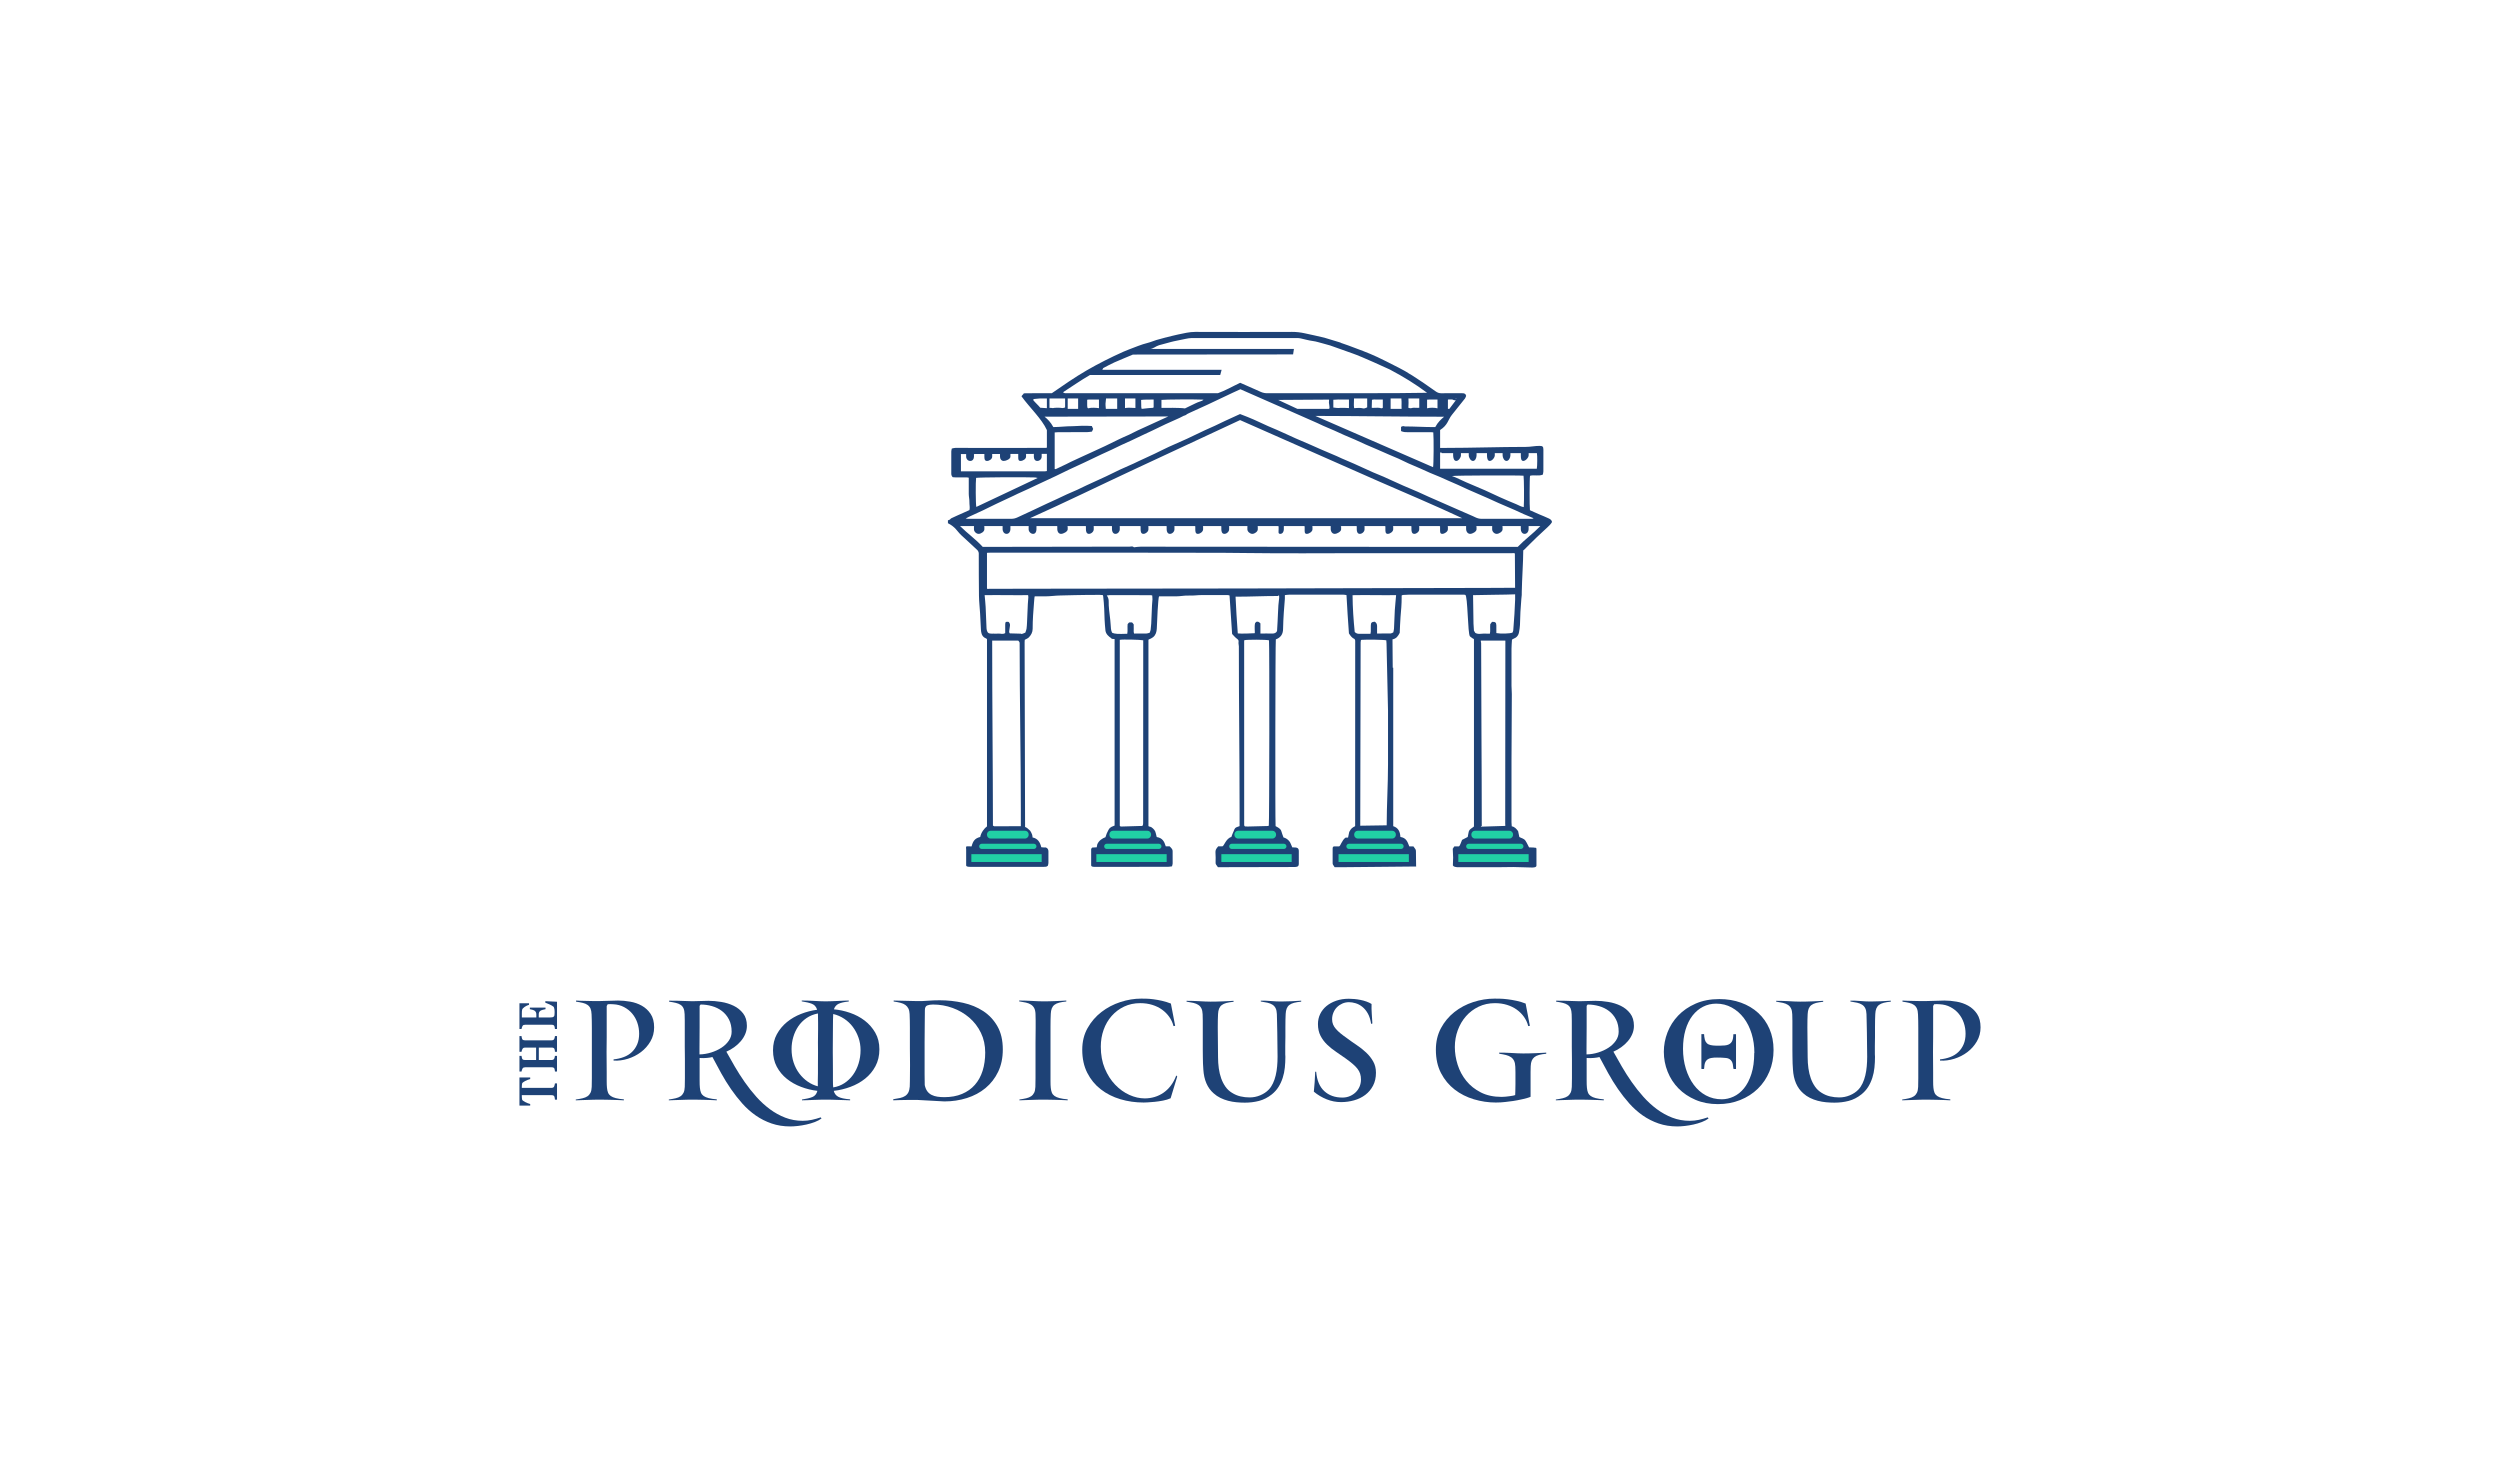 <?xml version="1.0" encoding="utf-8"?>
<!-- Generator: Adobe Illustrator 16.0.0, SVG Export Plug-In . SVG Version: 6.00 Build 0)  -->
<!DOCTYPE svg PUBLIC "-//W3C//DTD SVG 1.1//EN" "http://www.w3.org/Graphics/SVG/1.1/DTD/svg11.dtd">
<svg version="1.1" id="Layer_1" xmlns="http://www.w3.org/2000/svg" xmlns:xlink="http://www.w3.org/1999/xlink" x="0px" y="0px"
	 width="960px" height="560px" viewBox="0 0 960 560" enable-background="new 0 0 960 560" xml:space="preserve">
<g>
	<g>
		<g>
			<path fill="#1E4276" d="M594.758,199.095c-1.206-0.589-2.475-1.057-3.708-1.591c-1.203-0.522-2.401-1.067-3.551-1.58
				c-0.194-1.252-0.165-12.285,0.034-13.225c1.554-0.437,3.246,0.24,4.909-0.443c0.072-0.409,0.209-0.83,0.211-1.25
				c0.02-2.769,0.018-5.538,0.009-8.308c-0.006-1.209-0.271-1.47-1.496-1.477c-1.726-0.01-3.452,0.389-5.178,0.389
				c-10.355,0-20.712,0.39-31.068,0.39c-0.63,0-0.92,0-1.92,0c0-2,0-4.848,0-6.882c3-1.911,2.979-3.858,4.506-5.786
				c1.674-2.109,3.369-4.192,5.035-6.307c0.234-0.298,0.324-0.708,0.46-1.014c-0.11-0.264-0.188-0.449-0.253-0.605
				c-0.428-0.431-0.949-0.419-1.475-0.417c-2.609,0.006-5.22-0.025-7.828,0.021c-0.816,0.014-1.476-0.248-2.11-0.695
				c-1.613-1.135-3.22-2.278-4.851-3.388c-1.371-0.935-2.755-1.849-4.16-2.731c-0.843-0.53-1.63-0.954-2.445-1.397l1.313,0.682
				c-1.897-1.212-5.893-3.242-8.815-4.686c-1.007-0.514-2.166-1.085-3.444-1.677c-0.022-0.01-0.038-0.018-0.038-0.018l0.012,0.006
				c-1.664-0.769-3.526-1.571-5.511-2.33c-4.788-1.829-7.368-2.759-8.592-3.149l0.01-0.059l-6.288-1.906
				c-2.518-0.603-5.051-1.146-7.58-1.693c-1.56-0.336-3.124-0.526-4.738-0.521c-12.403,0.04-24.806,0.042-37.208-0.002
				c-2.274-0.008-4.428,0.545-6.61,0.994c-1.56,0.319-3.096,0.75-4.645,1.13c-0.039,0.011-0.08,0.004-0.119,0.013
				c-1.188,0.322-2.385,0.615-3.563,0.974c-1.142,0.347-2.243,0.846-3.398,1.128c-2.443,0.597-4.824,1.645-7.167,2.51l-2.099,0.857
				c-4.871,2.186-9.604,4.552-14.182,7.211c-4.601,2.67-8.98,5.736-13.333,8.736c-1.226,0-2.431,0-3.634,0
				c-1.164,0-2.327-0.009-3.492-0.002c-1.193,0.007-2.387,0.022-3.605,0.034c-0.2,0.411-0.691,0.723-0.898,1.154
				c3.227,4.464,7.746,8.587,9.746,12.963c0,2.292,0,4.481,0,6.716c0,0.043-0.176,0.108-0.404,0.109
				c-3.451,0.015-6.732,0.03-10.184,0.029c-8.229-0.002-16.371-0.019-24.6-0.01c-0.455,0-0.865,0.167-1.327,0.257
				c-0.089,0.464-0.192,0.811-0.193,1.158c-0.017,2.81,0.002,5.62-0.005,8.429c-0.002,0.496,0.103,0.944,0.55,1.413
				c0.306,0.021,0.698,0.067,1.091,0.069c1.524,0.01,2.794-0.002,4.319,0.011c0.304,0.002,0.753,0.075,0.753,0.126
				c0,1.128,0,2.166,0,3.203c0,1.004,0,2.007,0,3.01c0,1.044,0.279,2.087,0.248,3.13c-0.029,1.026,0.267,2.068,0.021,3.069
				c-0.875,0.382-1.611,0.716-2.398,1.079c-1.468,0.673-3.095,1.344-4.542,2.056c-0.445,0.219-0.328,0.569-1.328,0.812
				c0,0.462,0,0.778,0,1.098c3,1.539,3.469,3.058,5.095,4.58c2.052,1.917,4.204,3.828,6.233,5.77
				c0.232,0.223,0.393,0.607,0.479,0.938c0.068,0.262,0.035,0.559,0.037,0.839c0.016,5.258-0.002,10.517,0.076,15.773
				c0.035,2.276,0.305,4.548,0.437,6.823c0.118,2.039,0.175,4.081,0.313,6.117c0.081,1.172,0.257,2.302,1.286,3.053
				c0.346,0.252,1.044,0.438,1.044,0.68c0,23.941,0,47.888,0,71.852c-1,0.71-2.268,2.325-2.6,4.059
				c-2.028,0.525-2.767,1.507-3.309,3.622c-0.617,0-1.443-0.029-1.973-0.029c-0.305,0.705-0.119,0.313-0.119,1.18
				c0,2.102,0,4.141,0,6.123c0,0.541,0.919,0.582,1.539,0.58c4.977-0.01,9.868-0.006,14.844-0.004c4.497,0,8.949,0,13.443,0.003
				c0.564,0,1.108,0.032,1.558-0.446c0.073-0.331,0.201-0.68,0.207-1.03c0.023-1.484,0.007-2.97,0-4.455
				c-0.003-0.698-0.265-1.242-0.992-1.513c-0.255,0-0.539,0.01-0.817-0.003c-0.31-0.015-0.617-0.052-0.928-0.079
				c-0.465-1.91-1.349-3.373-3.367-3.763c0.02-0.694-0.179-1.431-0.906-2.579c-0.737-0.736-1.399-1.277-1.953-1.446l-0.18-70.905
				c0-0.314,0.035-0.63,0.056-0.96c0.546-0.313,1.155-0.517,1.557-0.924c0.882-0.897,1.478-1.986,1.476-3.295
				c-0.006-3.528,0.259-6.718,0.534-10.23c0.064-0.828,0.171-2.242,0.267-2.242c1.432,0,2.77,0,4.11,0
				c1.886,0,3.772-0.302,5.659-0.328c1.915-0.028,3.828-0.102,5.744-0.14c3.13-0.063,6.262-0.103,9.393-0.093
				c0.424,0.002,0.846,0.037,1.236,0.075c0.071,0.234,0.128,0.323,0.138,0.438c0.14,1.592,0.349,3.172,0.39,4.768
				c0.075,2.802,0.177,5.591,0.476,8.383c0.144,1.341,1.215,2.333,2.34,3.033c0.195,0.121-0.821,0.128,1.179,0.269v71.613
				c-2,0.696-2.018,1.153-2.427,1.825c-0.434,0.714-0.782,1.63-1.085,2.644c-1.24,0.459-2.527,1.297-3.139,2.736
				c-0.046,0.352-0.154,0.703-0.213,1.141c-0.682,0.037-1.019,0.071-1.744,0.11c-0.245,0.223-0.393,0.487-0.393,0.625
				c0,2.233,0,4.233,0,6.21c0,0.414,0.576,0.568,1.135,0.561c1.686-0.021,3.209-0.002,4.894,0c7.827,0,15.573,0.004,23.401-0.008
				c0.542,0,1.043-0.118,1.613-0.186c0.113-0.448,0.245-0.788,0.251-1.13c0.028-1.485,0.032-3.16-0.009-4.643
				c-0.018-0.678-0.144-0.902-1.137-1.902c-0.36,0-0.915,0-1.494,0c-0.611-2-1.322-3.223-3.478-3.578
				c-0.116-0.508-0.258-0.906-0.343-1.41c-0.176-1.059-0.863-1.77-1.706-2.362c-0.279-0.198-1.128-0.258-1.128-0.463
				c0-0.379,0-0.771,0-1.163c0-0.521,0-1.876,0-1.876v-67.233c0,0,0-0.729,0-1.223c0-0.175,0.656-0.321,0.919-0.483
				c0.3-0.185,0.653-0.352,0.919-0.577c0.99-0.839,1.293-2.009,1.367-3.218c0.143-2.318,0.214-4.64,0.325-6.96
				c0.063-1.318,0.149-2.314,0.258-3.63c0.059-0.702,0.199-1.823,0.307-1.823c0.517,0,0.953,0,1.392,0c1.686,0,3.371,0,5.057,0
				s3.375-0.39,5.057-0.306c1.679,0.087,3.349-0.216,5.023-0.19c3.244,0.056,6.49-0.04,9.732-0.006
				c0.287,0.002,0.571,0.107,0.783,0.165c0.335,5.007,0.659,9.848,0.988,14.78c0.568,0.585,1.061,1.215,1.681,1.689
				c0.731,0.56,0.893,0.727,0.778,1.515c-0.072,0.509,0.131,1.02,0.129,1.532C475.707,269.17,476,290.16,476,311.151
				c0,2.045,0,4.088,0,6.083c-2,0.558-1.869,1.009-2.221,1.824c-0.359,0.827-0.688,1.51-0.939,2.346
				c-2.031,0.494-2.851,3.596-3.451,3.596c-0.585,0-1.143,0-1.598,0c-0.87,1-1.094,1.471-1.051,2.342
				c0.059,1.195,0.121,2.573,0.051,3.765c-0.045,0.785,0.178,0.894,0.892,1.894c0.192,0,0.433,0,0.673,0
				c9.594,0,19.186-0.064,28.778-0.064c0.161,0,0.323-0.029,0.481-0.041c0.778-0.065,1.115-0.368,1.127-1.125
				c0.029-1.687,0.032-3.383,0.002-5.067c-0.016-0.842-0.421-1.206-1.28-1.266c-0.43-0.03-0.859-0.036-1.228-0.049
				c-0.45-0.884-0.607-1.753-1.212-2.447c-0.626-0.72-1.367-1.167-2.158-1.358c-0.302-0.852-0.608-1.586-0.815-2.35
				c-0.147-0.551-0.49-0.922-0.904-1.229c-0.404-0.299-0.872-0.514-1.318-0.77c-0.188-2.206-0.102-70.819,0.093-71.706
				c1.887-0.708,2.787-2.031,2.783-4.085c-0.003-2.039,0.175-4.079,0.272-6.119c0.003-0.079,0.009-0.16,0.016-0.24
				c0.135-1.712,0.275-3.424,0.398-5.137c0.03-0.433,0.005-0.871,0.005-1.425c0.599-0.063,1.1-0.158,1.602-0.161
				c5.098-0.011,10.194-0.007,15.292-0.007c1.887,0,3.773-0.007,5.66,0.007c0.338,0.002,0.675,0.09,1.105,0.152
				c0.147,2.542,0.277,4.971,0.432,7.398c0.158,2.474,0.34,4.945,0.505,7.312c0.617,0.975,1.227,1.791,2.142,2.147
				c0.076,0.138,0.095,0.173,0.114,0.208c0.019,0.036,0.039,0.07,0.057,0.106c0.018,0.036,0.034,0.073,0.046,0.111
				c0.013,0.039,0.028,0.076,0.032,0.115c0.008,0.079,0.014,0.16,0.015,0.24c0.003,0.161,0.002,0.321,0.002,0.482
				c-0.007,23.48-0.012,46.962-0.02,70.441c0,0.04-0.01,0.081-0.025,0.118c-0.015,0.035-0.039,0.066-0.061,0.1
				c-1.006,0.54-1.455,0.754-2.185,2.17c-0.169,0.813-0.307,1.471-0.446,2.14c-0.416,0.117-0.757-0.012-0.951,0.043
				c-1.395,0.896-2,3.355-2.486,3.355c-0.607,0-1.167,0-1.729,0c-0.841,0-0.74,0.619-0.759,1.051c0,1.738,0.002,3.64-0.001,5.364
				c-0.001,0.553,0.129,0.585,0.771,1.585c1.032,0,3.248,0,3.248,0l28.099-0.27c-0.032-0.033-0.034-0.06-0.065-0.09l-0.068-5.688
				c0.012-0.742-0.211-0.953-0.971-1.953c-0.472,0-1.026,0-1.586,0c-0.742-2-1.236-3.252-3.404-3.615
				c-0.135-2.031-0.758-3.468-2.758-4.145c0-14.776,0-29.521,0-44.292c0-2.324,0-4.643,0-6.968v-1.611v-1.609v-1.428
				c0-1.074,0-2.07,0-2.973v-1.968c0,0.007-0.208,0.017-0.19,0.023c0.035-3.686-0.132-7.284-0.091-10.898
				c1.506-0.292,2.166-1.313,2.774-2.496c0.111-2.047,0.145-4.129,0.318-6.204c0.205-2.432,0.442-4.86,0.426-7.305
				c-0.002-0.276-0.007-0.553-0.007-0.833c0.208-0.097,0.342-0.209,0.484-0.22c0.711-0.05,1.422-0.1,2.134-0.101
				c4.737-0.008,9.472-0.003,14.209-0.003c2.248,0,4.493-0.005,6.741,0.004c0.278,0,0.581-0.062,0.852,0.073
				c0.992,0.078,0.918,14.961,1.813,15.94c0.072,0.079,0.85,0.636,0.932,0.692c0.164,0.147,0.605,0.278,0.605,0.395
				c0,23.957,0,47.87,0,71.824c0,0.333-1.475,0.85-1.85,1.711c-0.051,0.115-0.116,0.233-0.155,0.351
				c-0.209,0.711-0.218,1.436-0.395,2.045c-0.792,0.468-1.473,0.712-2.164,1.118c-0.422,0.908-0.843,2.492-1.262,2.492
				c-0.56,0-1.078,0-1.605,0c-0.29,0-0.423,0.672-0.712,0.906c0,1.043,0.143,2.274,0.143,3.292c0,0.006,0,0.01,0,0.014
				c0,0.02,0,0.04,0,0.059c0,0.032,0,0.063,0,0.095c0,1.024-0.105,2.065-0.096,2.907c0.033,0.039,0.021,0.07,0.05,0.105
				c0.096,0.106,0.168,0.213,0.272,0.287c0.03,0.019,0.05,0.025,0.081,0.04c0.292,0.143,0.589,0.234,0.881,0.234
				c0.096-0.002,0.187,0.061,0.282,0.061c0.015,0,0.029,0,0.043,0c0.001,0,0.001,0,0.001,0c0.015,0,0.029,0,0.043,0
				c5.11,0,10.212,0,15.319,0c0.229,0,0.462,0,0.692,0c1.836,0,3.71-0.066,5.566-0.066c2.348-0.002,4.987,0.19,7.133,0.19
				c0.443,0,1.731,0.002,1.731-0.732c0-2.061,0-4.182,0-6.336c0-0.824-0.711-0.404-0.929-0.598
				c-0.624-0.027-1.461-0.055-1.918-0.074c-0.499-0.95-0.871-1.836-1.406-2.605c-0.553-0.797-1.603-0.952-2.317-1.367
				c-0.182-0.874-0.339-1.614-0.473-2.259c-0.664-0.868-1.275-1.657-2.442-1.854c-0.037-0.538-0.101-1.048-0.101-1.557
				c-0.002-1.311,0.002-2.62,0-3.93c-0.005-5.68-0.009-11.359,0.003-17.038c0-0.788-0.002-1.575,0-2.362
				c0.025-8.625,0.091-17.25,0.126-25.874c0.004-1.078-0.122-2.157-0.126-3.235c-0.014-4.736-0.018-9.473,0.003-14.208
				c0.005-1.155,0.118-2.311,0.182-3.484c0.185-0.107,0.346-0.238,0.527-0.303c1.24-0.442,1.983-1.304,2.187-2.602
				c0.144-0.906,0.339-1.816,0.352-2.727c0.043-3.326,0.257-6.641,0.527-9.955c0.041-0.516,0.141-1.03,0.155-1.546
				c0.012-0.419,0.014-0.84,0.013-1.273c0.083-4.723,0.566-11.594,0.566-15.776c0-0.141,0.215-0.208,0.353-0.341
				c1.618-1.558,3.097-3.141,4.73-4.684c1.421-1.342,2.84-2.625,4.262-3.966c0.655-0.618,1.307-1.234,1.706-1.995
				C595.847,199.673,595.268,199.345,594.758,199.095z M553.652,174c0.005,0,0.175,0,0.175,0H558v0.839
				c0,0.877,0.291,2.161,1.167,2.161h0.045c0.876,0,1.788-1.284,1.788-2.161V174h3v0.839c0,0.877,0.726,2.161,1.602,2.161h0.045
				c0.876,0,1.354-1.284,1.354-2.161V174h4v0.839c0,0.877,0.16,2.161,1.037,2.161h0.045c0.876,0,1.918-1.284,1.918-2.161V174h3
				v0.839c0,0.877,0.596,2.161,1.472,2.161h0.045c0.876,0,1.483-1.284,1.483-2.161V174h4v0.839c0,0.877,0.03,2.161,0.906,2.161
				h0.045c0.876,0,2.049-1.284,2.049-2.161V174h3.174c0.191,1,0.154,5-0.039,6C577.85,180,566,180,553,180c0-2,0-4.092,0-6.242
				C554,173.724,553.432,174,553.652,174z M585.125,194.734c-1.038-0.143-1.903-0.724-2.83-1.1
				c-2.132-0.864-4.242-1.779-6.342-2.716c-1.927-0.859-3.813-1.804-5.74-2.654c-2.396-1.057-4.822-2.041-7.224-3.082
				c-1.343-0.583-2.658-1.227-3.991-1.829c-0.392-0.177-0.803-0.31-1.442-0.554c1.099-0.257,25.88-0.32,27.485-0.128
				C585.231,183.572,585.299,192.517,585.125,194.734z M559.03,152.975c0,0,0.221,0,0.238,0c-0.081,0.114-0.159,0.217-0.238,0.322
				V152.975z M556,153.493c0-0.156,0.727-0.075,1.469-0.096c0.689-0.02,0.3,0.324,1.552,0.331c-0.847,1.096-1.743,2.272-2.464,3.272
				c-0.676,0-0.557,0-0.557,0C556,155,556,154.608,556,153.493z M554.53,160.025c-1.215,1.072-2.312,1.975-3.394,3.975
				c-0.383,0-0.623,0-0.864,0c-3.532,0-7.188-0.251-10.721-0.243c-0.464,0.001-0.552-0.372-1.552,0.153c0,0.497,0,1.08,0,1.627
				c1,0.434,1.686,0.428,2.479,0.423c3.008-0.017,6.081-0.009,9.091-0.003c0.268,0.001,0.563,0.052,0.813,0.078
				c0.214,2.09,0.149,12.546-0.082,13.362l-45.214-19.683C520.572,159.735,539.363,160.025,554.53,160.025z M510.443,155.603
				c0.064,0.465,0.231,1.397-0.169,1.397c-0.958,0-8.595,0-12.089,0l-7.348-3.425l19.533-0.13c-0.029,0.451-0.078,0.867-0.064,1.182
				C510.32,154.942,510.4,155.289,510.443,155.603z M512,156.491c0-0.999,0-1.947,0-2.978c2-0.183,2.282-0.071,2.979-0.092
				c0.672-0.02,2.021-0.005,3.021-0.005c0,1.173,0,2.195,0,3.293c-1-0.042-2.383-0.17-3.102-0.1
				C514.208,156.677,514,156.769,512,156.491z M519.941,153c1.532,0,3.059,0,5.059,0c0,2,0,2.387,0,3.423
				c-1,0.449-1.247,0.495-1.761,0.361c-0.699-0.183-1.601-0.165-2.392-0.114c-0.242,0.019,0.152,0.04-0.848,0.057
				c0-0.002,0-0.004,0-0.006c0,0.002-0.01-0.291-0.04-0.289C519.793,155.409,519.953,155,519.941,153z M526.744,156.591
				c0.047-1.053,0.039-2.026,0.087-3.056c0.356-0.124,0.69-0.143,1.027-0.136c0.171,0.003,0.343,0.012,0.521,0.02
				c0.151,0.006,0.306,0.011,0.464,0.005c0.252-0.01,0.712-0.013,1.028-0.014c0.523,0,1.128,0.008,1.128,0.008
				c0,1.162,0,2.149,0,3.113c0,0.096-0.167,0.178-0.276,0.213c-0.021,0.007-0.097,0.01-0.114,0.016
				c-0.041,0.021-0.076,0.033-0.107,0.025c-0.035,0.007-0.086,0.005-0.139-0.012c-0.439-0.149-0.889-0.196-1.33-0.201
				c-0.602-0.002-1.216,0.061-1.82,0.048C527.059,156.616,526.898,156.607,526.744,156.591z M538.212,157c-1.454,0-2.212,0-4.212,0
				c0-2,0-2,0-4c1,0,1.309,0,1.977,0s1.334,0,2.144,0C538.308,155,538.127,155,538.212,157z M540.809,156.602
				c0.045-0.618,0.053-1.367,0.073-1.872c0.02-0.471-0.039-1.73-0.039-1.73c1.386,0,3.157,0,4.157,0c0,2,0,2.555,0,3.582
				c0,0-1.276,0.091-1.992-0.009c-0.719-0.102-1.008,0.436-2.008,0.055c0-0.002,0-0.002,0-0.005
				C541,156.614,540.826,156.612,540.809,156.602z M548,153.476c1-0.107,1.295-0.046,1.994-0.056
				c0.672-0.009,1.006-0.001,2.006-0.001c0,1.122,0,2.174,0,3.388c-1-0.324-3-0.312-4-0.017C548,155.689,548,154.634,548,153.476z
				 M536.477,141.034l0.006,0.003C536.48,141.036,536.478,141.036,536.477,141.034L536.477,141.034z M418.549,144
				c16.713,0,50.017,0,50.017,0l0.536-2c0,0-30.562,0-45.884,0c0.214,0,0.293-0.59,0.44-0.667c1.41-0.725,2.809-1.528,4.258-2.168
				c2.355-1.042,4.75-2.002,7.12-3.01l61.507-0.059l0.324-2.117c-17.099-0.004-34.38,0.021-51.479,0.021c-1.279,0-2.559,0-3.837,0
				c1.152,0,2.319-1.081,3.517-1.435c1.525-0.453,3.073-0.846,4.611-1.25c0.347-0.091,0.695-0.185,1.045-0.258
				c1.52-0.318,3.037-0.649,4.563-0.94c0.742-0.141,1.499-0.3,2.249-0.301c13.487-0.018,26.973-0.016,40.46-0.01
				c0.478,0.002,0.963,0.04,1.429,0.137c1.558,0.326,3.093,0.803,4.664,1c1.445,0.182,2.791,0.676,4.182,1.017
				c0.84,0.205,1.672,0.447,2.501,0.698c0.524,0.19,5.194,1.879,8.67,3.081c3.521,1.216,13.187,5.667,14.045,6.063
				c0.155,0.081,0.312,0.158,0.467,0.239c4.882,2.568,9.572,5.453,14.04,8.788c-7.75,0.167-15.467,0.149-23.184,0.154l-37.947,0.015
				c-0.941,0.034-1.822-0.12-2.674-0.492c-0.691-0.302-1.375-0.617-2.063-0.922c-1.961-0.868-3.923-1.726-5.894-2.595
				c-2.867,1.34-5.71,3.011-8.564,4.011c-0.354,0-0.716,0-1.076,0c-16.296,0-32.594,0-48.89,0c-2.648,0-5.297,0.003-7.946-0.009
				c-0.506-0.001-1.052,0.112-1.56-0.364C411.634,148.425,415.053,146,418.549,144z M462.155,153.47
				c-0.307,0.358-0.868,0.561-1.315,0.694c-0.598,0.177-1.271,0.472-1.837,0.746c-1.315,0.638-2.667,1.291-3.988,1.931
				c-1.779-0.322-7.63-0.229-8.66-0.206c-0.254,0.005-0.354-0.023-0.354-0.023c0-1.107,0-2.078,0-3.048
				C447,153.372,459.346,153.298,462.155,153.47z M443,153.418c0,1.108,0,2.021,0,2.934c0,0.276-0.555,0.315-0.92,0.292
				c-0.54-0.031-1.203,0.152-1.746,0.153c-0.525,0.003-1.214,0.202-1.844,0.202c-0.03,0-0.056,0-0.084,0s-0.15-0.494-0.16-0.734
				c-0.033-0.83-0.055-1.756-0.055-2.692c0.405-0.058,0.776-0.11,1.143-0.108c0.341,0,0.956-0.012,1.332-0.019
				C441.374,153.434,443,153.418,443,153.418z M436,153c0,2,0,2.59,0,3.661c-2-0.103-3-0.158-4,0.044c0-1.061,0-1.706,0-3.706
				C433,153,434,153,436,153z M429,153c0,2,0,2,0,4c-1,0-2.986,0-4.359,0c-0.192-2-0.163-2,0.079-4C425.989,153,428,153,429,153z
				 M422,153.419c0,1.125,0,2.181,0,3.322c-1-0.144-2.848-0.315-4.18,0.058c-0.066-0.118-0.261-0.238-0.281-0.356
				c-0.092-0.446-0.037-0.889-0.064-1.315c-0.034-0.514,0-1.03,0-1.617c0.387-0.089,0.721-0.104,1.063-0.101
				c0.311,0,0.924,0.022,1.283,0.012C420.493,153.406,422,153.419,422,153.419z M414,153c0,2,0,2,0,4c0,0-2,0-4,0c0-2,0-2,0-4
				C412,153,414,153,414,153z M403,153c2,0,4,0,6,0c0,2,0,2.407,0,3.456c0,0.061-0.813,0.267-0.996,0.238
				c-1.111-0.172-2.834-0.21-3.938,0.063c-0.148,0.037,0.935-0.112-1.065-0.147C403,155.537,403,155,403,153z M396.682,153.557
				c0.124-0.05,0.277-0.339,0.381-0.339c0.849-0.007,1.508-0.218,2.373-0.218c0.515,0,1.564,0,2.564,0c0,2,0,2.625,0,3.746
				c-1-0.063-1.881-0.121-2.547-0.179C398.654,155.553,397.476,154.569,396.682,153.557z M401.114,160c0.485,0,0.799,0,1.109,0
				c13.5,0,31.836-0.083,46.397-0.079l-6.918,3.161c-1.6,0.742-3.211,1.435-4.802,2.191c-1.14,0.541-2.249,1.129-3.386,1.678
				c-0.695,0.337-1.419,0.616-2.125,0.935c-0.575,0.259-1.146,0.524-1.715,0.801c-1.775,0.864-3.541,1.75-5.324,2.598
				c-1.679,0.799-3.373,1.562-5.063,2.337c-1.393,0.638-2.783,1.268-4.175,1.907c-1.316,0.606-2.621,1.21-3.935,1.827
				c-0.572,0.269-1.105,0.566-1.674,0.845c-1.309,0.641-2.724,1.282-4.036,1.914c-0.094,0.044-0.469-0.005-0.469-0.014
				c0-4.646,0-9.277,0-14.045c0-0.036,0.939-0.097,1.359-0.098c3.691-0.008,7.36,0.005,11.051-0.015
				c0.624-0.004,1.288-0.137,1.906-0.21c0.164-0.382,0.307-0.669,0.457-1.019c-0.16-0.343-0.313-0.697-0.51-1.126
				c-1.247-0.086-2.486-0.1-3.726-0.095c-1.242,0.005-2.478,0.18-3.714,0.17c-2.445-0.021-4.888,0.335-7.341,0.335h-0.002
				C403.382,162,402.304,161,401.114,160z M369.272,181c-0.476,0-0.272,0-0.272,0c0-2,0-4.306,0-6.463
				c0-0.155-0.185-0.181,0.094-0.174l1.906-0.005v1.019c0,0.876,0.681,1.624,1.557,1.624h0.045c0.876,0,1.398-0.748,1.398-1.624
				v-1.027l4-0.008v1.035c0,0.876,0.115,1.624,0.991,1.624h0.045c0.877,0,1.964-0.748,1.964-1.624v-1.042l3-0.008v1.051
				c0,0.876,0.551,1.624,1.426,1.624h0.045c0.877,0,2.529-0.748,2.529-1.624v-1.059l3-0.007v1.066c0,0.876-0.015,1.624,0.861,1.624
				h0.045c0.876,0,2.094-0.748,2.094-1.624v-1.074l3-0.007v1.082c0,0.876,0.42,1.624,1.297,1.624h0.044
				c0.876,0,1.659-0.748,1.659-1.624v-1.09l2-0.005c0,0,0,4.356,0,6.587c0,0.009-0.521,0.132-0.946,0.132
				C390.459,181,379.866,181,369.272,181z M398.457,183.538c-7.996,3.824-15.788,7.421-23.552,11.119
				c-0.25-0.891-0.302-9.744-0.082-11.154c1.001-0.225,18.899-0.343,22.661-0.16C397.71,183.354,397.933,183.43,398.457,183.538z
				 M372.023,198.474c1.805-0.833,3.623-1.64,5.418-2.49c1.758-0.833,3.49-1.724,5.246-2.561c2.188-1.043,4.39-2.056,6.583-3.084
				c0.504-0.237,0.995-0.5,1.501-0.731c1.361-0.623,2.732-1.228,4.092-1.856c1.292-0.598,2.574-1.221,3.864-1.826
				c2.196-1.028,4.401-2.039,6.592-3.078c1.794-0.852,3.565-1.75,5.359-2.6c1.864-0.882,3.749-1.721,5.615-2.597
				c1.723-0.808,3.434-1.639,5.149-2.459c0.538-0.257,1.074-0.517,1.615-0.767c1.259-0.579,2.526-1.14,3.78-1.73
				c1.296-0.61,2.575-1.257,3.871-1.865c1.254-0.587,2.525-1.134,3.779-1.718c1.371-0.638,2.729-1.302,4.096-1.948
				c1.216-0.574,2.439-1.129,3.652-1.707c1.793-0.856,3.571-1.746,5.372-2.583c1.764-0.82,3.561-1.568,5.322-2.396
				c0.581-0.273,1.152-0.57,1.723-0.868c0.124-0.04,0.248-0.075,0.371-0.087c0.068-0.007,0.127-0.087,0.19-0.105
				c0.085-0.024,0.173-0.063,0.25-0.107c0.01-0.004,0.015-0.025,0.025-0.03c0.113-0.069,0.215-0.159,0.305-0.26
				c0.317-0.162,0.637-0.32,0.959-0.47c2.298-1.076,4.627-2.083,6.926-3.157c3.244-1.515,6.47-3.068,9.706-4.598
				c0.965-0.456,1.941-0.886,2.92-1.332c3.818,1.68,7.601,3.343,11.364,4.997v0c0.021,0.009,0.061,0.026,0.109,0.048
				c1.757,0.772,3.518,1.546,5.261,2.312c0.008-0.002,0.013-0.005,0.02-0.009c1.441,0.629,2.646,1.155,2.798,1.222
				c1.994,0.88,3.989,1.761,5.984,2.641c1.347,0.593,2.697,1.178,4.04,1.78c0.758,0.34,1.496,0.724,2.256,1.056
				c1.418,0.622,2.854,1.209,4.271,1.833c1.306,0.575,2.59,1.195,3.895,1.769c1.346,0.59,2.712,1.135,4.056,1.727
				c1.381,0.61,2.741,1.267,4.121,1.877c1.452,0.64,2.921,1.246,4.379,1.876c1.458,0.631,2.907,1.282,4.367,1.912
				c1.272,0.549,2.563,1.057,3.826,1.626c1.267,0.572,2.498,1.224,3.766,1.794c1.519,0.681,3.063,1.302,4.588,1.97
				c1.239,0.543,2.46,1.133,3.703,1.668c1.346,0.579,2.715,1.107,4.064,1.679c0.947,0.403,1.875,0.849,2.817,1.265
				c1.303,0.574,2.617,1.126,3.917,1.709c1.34,0.602,2.658,1.248,4.001,1.84c2.509,1.107,5.029,2.182,7.537,3.286
				c1.311,0.577,2.6,1.205,3.912,1.779c2.107,0.921,4.231,1.807,6.338,2.729c1.166,0.511,2.304,1.084,3.47,1.593
				c1.237,0.541,2.492,1.041,3.74,1.559c-0.287,0.192-0.522,0.216-0.759,0.216c-6.422-0.001-12.844-0.009-19.267-0.001
				c-0.866,0.001-1.647-0.238-2.41-0.607c-0.285-0.137-0.567-0.278-0.857-0.404c-1.857-0.813-3.718-1.619-5.575-2.433
				c-1.997-0.875-3.99-1.757-5.988-2.633c-1.783-0.783-3.573-1.551-5.351-2.344c-1.41-0.629-2.797-1.303-4.211-1.92
				c-1.857-0.812-3.738-1.569-5.596-2.383c-1.889-0.828-3.762-1.694-5.641-2.547c-0.612-0.277-1.216-0.578-1.836-0.84
				c-1.388-0.587-2.797-1.127-4.172-1.738c-2.437-1.082-4.849-2.216-7.282-3.303c-1.589-0.71-3.198-1.369-4.795-2.062
				c-0.618-0.269-1.216-0.581-1.834-0.847c-2.081-0.894-4.17-1.768-6.249-2.664c-1.279-0.554-2.544-1.143-3.822-1.698
				c-1.895-0.822-3.807-1.605-5.693-2.445c-2.432-1.082-4.827-2.243-7.271-3.294c-2.176-0.936-4.373-1.812-6.498-2.87
				c-1.595-0.795-3.262-1.447-4.904-2.142c-0.879-0.37-1.778-0.692-2.717-1.056c-1.93,0.883-3.851,1.75-5.763,2.639
				c-1.322,0.614-2.626,1.273-3.948,1.887c-1.263,0.586-2.548,1.119-3.808,1.71c-2.298,1.08-4.572,2.21-6.878,3.271
				c-2.309,1.062-4.658,2.036-6.967,3.099c-1.828,0.842-3.615,1.778-5.435,2.642c-2.081,0.987-4.179,1.938-6.268,2.907
				c-0.572,0.266-1.135,0.56-1.712,0.818c-1.773,0.795-3.564,1.557-5.328,2.378c-1.793,0.837-3.552,1.752-5.345,2.59
				c-2.519,1.178-5.058,2.311-7.581,3.478c-1.151,0.533-2.275,1.122-3.428,1.648c-1.298,0.592-2.623,1.123-3.921,1.713
				c-1.405,0.638-2.79,1.319-4.188,1.971c-1.227,0.57-2.462,1.118-3.688,1.691c-1.715,0.802-3.421,1.624-5.137,2.426
				c-2.009,0.939-4.028,1.857-6.035,2.805c-0.771,0.364-1.55,0.566-2.419,0.563c-5.58-0.019-11.159-0.001-16.738-0.001
				c-0.208,0-0.414-0.057-0.782-0.112C371.318,198.84,371.664,198.641,372.023,198.474z M561.518,199c-55.341,0-110.682,0-166.022,0
				c13.392-6,26.881-12.617,40.344-18.893c13.47-6.282,26.959-12.583,40.343-18.797c17.785,7.812,35.533,15.735,53.271,23.527
				C540.143,189.505,550.832,194,561.518,199z M392,317.263l-10.27,0.022c-0.086-0.079-0.141-0.091-0.163-0.124
				c-0.022-0.031-0.278-0.067-0.278-0.104c-0.021-23.43-0.289-46.854-0.289-70.283c0-0.315,0-0.773,0-0.773c4,0,6.826,0,10.015,0
				c0.026,0,0.526,0.54,0.526,0.847c0,21.506,0.459,42.869,0.459,64.375C392,313.14,392,317.263,392,317.263z M394.684,232.008
				c-0.108,2.275-0.188,4.551-0.295,6.827c-0.041,0.875-0.078,1.751-0.199,2.617c-0.068,0.499-0.299,0.948-0.474,1.483
				c-0.616,0.211-1.103,0.52-1.591,0.52l0,0c-0.004,0-0.006-0.072-0.008-0.121c-1.465-0.044-2.932-0.078-4.35-0.121
				c-0.398-0.44-0.217-0.849-0.176-1.287c0.129-1.372,0.626-2.217-0.293-3.133c-1.049-0.077-1.299-0.057-1.299,1.065
				c0,1.066,0,2.13,0,3.258c-1,0.542-1.639,0.169-2.278,0.19c-0.342,0.013-0.878,0.013-1.224,0.013
				c-0.344-0.002-0.783-0.006-1.122-0.006c-0.17,0-0.386,0.006-0.556,0.006c-0.511,0.003-1.035-0.034-1.459-0.405
				c-0.412-0.587-0.522-1.236-0.544-1.936c-0.081-2.639-0.188-5.279-0.328-7.917c-0.077-1.462-0.245-2.92-0.384-4.518
				c1.398-0.026,2.791-0.035,4.184-0.035c2.78,0,5.551,0.035,8.33,0.043c1.391,0.005,2.782,0.002,4.18-0.016
				c0.033,0.322,0.098,0.588,0.082,0.849C394.828,230.261,394.726,231.132,394.684,232.008z M439,246.915l-0.034,68.893
				c-0.001,0.419,0.051,0.912-0.309,1.359c-0.327,0-0.734,0.01-1.092,0.018c-2.319,0.062-4.224,0.139-6.546,0.193
				c-0.471,0.013-1.02,0.096-1.02-0.443v-71.243c1-0.224,8-0.063,9,0.181C439,246.252,439,246.915,439,246.915z M442.373,232.418
				c-0.11,2.356-0.189,4.713-0.301,7.068c-0.038,0.794-0.116,1.59-0.226,2.377c-0.048,0.344-0.223,0.672-0.38,1.121
				c-0.475,0.113-0.853,0.279-1.235,0.286c-1.56,0.03-3.122,0.021-4.704,0.021c-0.16-0.306-0.192-0.608-0.192-0.909
				c-0.002-0.295,0.031-0.588,0.021-0.875c-0.014-0.297-0.016-0.588-0.014-0.88c0-0.286,0.007-0.518,0.007-0.826
				c-0.249-0.308-0.495-0.802-0.757-0.802c-0.284,0-0.557,0-0.863,0c-0.238,0-0.476,0.405-0.722,0.682
				c-0.034,0.313-0.046,0.596-0.048,0.909c-0.002,0.311,0.006,0.606,0.012,0.917c0.012,0.624,0.013,1.238-0.1,1.858
				c-3.689,0.149-4.83,0.056-5.812-0.392c-0.493-0.917-0.503-1.975-0.559-2.998c-0.136-2.516-0.61-5.041-0.745-7.557
				c-0.064-1.232,0.244-2.462-0.756-3.759c0-0.001,0-0.001,0-0.002c1-0.047,0.85-0.138,1.072-0.138
				c5.209,0.005,10.627,0.018,15.836,0.034c0.114,0,0.332,0.046,0.551,0.094c0,0.497,0.119,1.005,0.09,1.509
				C442.506,230.913,442.408,231.664,442.373,232.418z M487.22,317.061c-0.12,0.039-0.265,0.124-0.412,0.129
				c-2.56,0.072-5.12,0.14-7.679,0.198c-0.39,0.008-0.78-0.031-1.049-0.041c-0.144-0.136-0.175-0.16-0.2-0.191
				c-0.023-0.031-0.045-0.068-0.057-0.105c-0.024-0.075-0.059-0.153-0.059-0.229c-0.006-23.507-0.007-47.014-0.007-70.52
				c0-0.156,0.03-0.312,0.045-0.457c0.932-0.286,8.413-0.263,9.489,0.037C487.504,247.51,487.438,316.174,487.22,317.061z
				 M491.2,229.576c-0.269,1.941-0.392,3.862-0.453,5.821c-0.068,2.237-0.229,4.473-0.356,6.843
				c-0.283,0.799-1.014,1.08-1.967,1.046c-1.434-0.05-2.424-0.013-4.424-0.013c0-1.286,0-2.477,0-3.816
				c0-0.227-0.525-0.483-0.742-0.669c-0.162-0.056-0.402-0.079-0.523-0.079c-0.325,0.009-0.511,0.248-0.775,0.556
				c-0.359,1.307-0.02,3.638-0.123,3.884c-5.213,0.293-6.533,0.076-6.533,0.076c-0.164-2.278-0.349-4.908-0.493-7.259
				c-0.143-2.311-0.24-4.464-0.361-6.851c0.19-0.047,0.412,0.01,0.632,0.01l0,0c5.218,0,10.435-0.28,15.651-0.262
				c0.007,0,0.015-0.149,0.021-0.149c0.108,0.007,0.221-0.037,0.4-0.006C491.171,229.009,491.242,229.277,491.2,229.576z
				 M533,293.548c0,7.426-0.503,15.946-0.513,23.372l-10.149,0.157c0-23.252,0.143-46.971,0.145-70.367
				c0-0.281,0.073-0.551,0.092-0.831c0.002-0.033,0.068-0.062,0.094-0.09c0.025-0.03,0.066-0.057,0.095-0.085
				c2.104-0.171,8.667-0.063,9.573,0.186c0.014,0.392,0.088,0.822,0.09,1.25l0.574,25.81C533,279.815,533,286.682,533,293.548z
				 M535.844,231.424c-0.083,0.954-0.193,1.905-0.239,2.861c-0.117,2.395-0.191,4.792-0.312,7.187
				c-0.023,0.46-0.177,0.912-0.271,1.377c-0.42,0.164-0.747,0.396-1.08,0.404c-1.673,0.038-3.348,0.018-5.151,0.018
				c0-0.975-0.026-1.846,0.009-2.714c0.033-0.79-0.21-1.408-0.888-1.83c-1.23,0.105-1.495,0.362-1.516,1.508
				c-0.013,0.762,0.008,1.524-0.009,2.285c-0.005,0.268-0.072,0.533-0.121,0.869c-1.531,0-3.002,0.013-4.471-0.007
				c-0.57-0.007-1.088-0.21-1.584-0.691c-0.453-4.608-0.795-9.296-0.828-14.138c5.548-0.123,11.021,0.066,16.721-0.017
				C536.006,229.616,535.924,230.52,535.844,231.424z M476.586,225.974c-26.771,0.005-53.545,0.096-80.316,0.096
				c-5.619,0-10.795,0.048-16.413,0.038c-0.423-0.002-0.856,0.207-0.856-0.247c0-4.426,0-8.908,0-13.583
				c0-0.017,0.625-0.042,1.097-0.042c11.037-0.002,21.854-0.001,32.892-0.001c10.998,0,21.886-0.044,32.883,0.012
				c11.03,0.057,22.003-0.037,33.035,0.121c14.607,0.208,29.192,0.051,43.803,0.051c19.346,0,38.492-0.001,57.839,0.006
				c0.42,0,1.167-0.148,1.167,0.228c0,2.852,0.049,8.564,0.078,13.054c-2.918,0.015-10.294,0.054-10.681,0.054
				C539.604,225.759,508.096,225.968,476.586,225.974z M578.025,317.149c-3.196,0.101-6.248,0.193-9.223,0.288
				c-0.158-0.144-0.172-0.169-0.192-0.202c-0.002-0.004,0.21-0.009,0.208-0.013c-0.017-0.026,0.182-0.044,0.182-0.077
				c0-0.148,0-0.3,0-0.449c0-23.292-0.229-46.478-0.24-69.77c0-0.28-0.156-0.521-0.14-0.803c0.004-0.07,0.023-0.124,0.087-0.124
				c3.083,0,6.196,0,9.28,0c0.021,0,0.059,0.05,0.074,0.032c0.012,23.435-0.062,46.881-0.062,70.315c0,0.01,0,0.018,0,0.025
				C578,316.569,578.062,316.752,578.025,317.149z M581.547,235.755c-0.121,2.112-0.284,4.222-0.458,6.329
				c-0.024,0.301-0.208,0.589-0.3,0.833c-0.95,0.41-4.519,0.517-6.189,0.191c0-0.972,0.018-1.967-0.006-2.962
				c-0.025-1.116-0.407-1.427-1.665-1.346c-0.226,0.297-0.485,0.642-0.67,0.887c-0.126,1.326,0.098,2.529-0.14,3.655
				c-1.185,0-2.305-0.092-3.4,0.032c-0.795,0.09-1.501,0.058-2.199-0.333c-0.187-0.305-0.373-0.61-0.525-0.859
				c-0.061-0.932-0.116-1.84-0.176-2.74l-0.164-10.9c3.007-0.127,12.925-0.144,16.15-0.318l0.002,0.391
				c0.002,0.601,0.003,1.145,0.003,1.611h0.001C581.729,232.087,581.652,233.927,581.547,235.755z M582.813,210
				c-10.884,0-32.739,0-32.739,0l-112.109-0.074c-0.826,0-1.606,0.125-2.506,0.232c-0.149-0.074-0.347-0.274-0.59-0.313
				c-0.352-0.058-0.709,0.063-1.069,0.063c-18.222,0.001-36.431,0.092-54.652,0.092c-0.513,0-1.024,0-1.78,0
				c-2.755-3-5.688-5-8.715-8c1.991,0,3.392,0,5.537,0h0.092c-0.056,0-0.28-0.038-0.28,0.143v1.118c0,0.876,0.898,1.74,1.773,1.74
				h0.046c0.876,0,2.181-0.864,2.181-1.74v-1.118c0-0.18-0.631-0.143-0.687-0.143h0.092h0.034h7.565
				c-0.056,0-0.005-0.038-0.005,0.143v1.118c0,0.876,0.623,1.74,1.499,1.74h0.045c0.876,0,1.456-0.864,1.456-1.74v-1.118
				c0-0.18,0.093-0.143,0.038-0.143h7.155c-0.056,0-0.193-0.038-0.193,0.143v1.118c0,0.876,0.812,1.74,1.688,1.74h0.045
				c0.876,0,1.268-0.864,1.268-1.74v-1.118c0-0.18,0.282-0.143,0.227-0.143h7.691c-0.056,0,0.082-0.038,0.082,0.143v1.118
				c0,0.876,0.536,1.74,1.412,1.74h0.045c0.876,0,2.543-0.864,2.543-1.74v-1.118c0-0.18-0.994-0.143-1.049-0.143h7.691
				c-0.055,0,0.357-0.038,0.357,0.143v1.118c0,0.876,0.261,1.74,1.137,1.74h0.045c0.877,0,1.818-0.864,1.818-1.74v-1.118
				c0-0.18-0.269-0.143-0.324-0.143h7.156c-0.057,0,0.168-0.038,0.168,0.143v1.118c0,0.876,0.449,1.74,1.325,1.74h0.045
				c0.876,0,1.63-0.864,1.63-1.74v-1.118c0-0.18-0.08-0.143-0.136-0.143h7.691c-0.056,0,0.444-0.038,0.444,0.143v1.118
				c0,0.876,0.174,1.74,1.05,1.74h0.045c0.877,0,1.905-0.864,1.905-1.74v-1.118c0-0.18-0.355-0.143-0.411-0.143h7.155
				c-0.055,0,0.256-0.038,0.256,0.143v1.118c0,0.876,0.362,1.74,1.238,1.74h0.045c0.877,0,1.717-0.864,1.717-1.74v-1.118
				c0-0.18-0.167-0.143-0.223-0.143h7.691c-0.055,0,0.531-0.038,0.531,0.143v1.118c0,0.876,0.087,1.74,0.964,1.74h0.044
				c0.876,0,1.992-0.864,1.992-1.74v-1.118c0-0.18-0.442-0.143-0.498-0.143h7.155c-0.055,0,0.343-0.038,0.343,0.143v1.118
				c0,0.876,0.275,1.74,1.151,1.74h0.046c0.876,0,1.803-0.864,1.803-1.74v-1.118c0-0.18-0.254-0.143-0.31-0.143h7.692
				c-0.056,0-0.383-0.038-0.383,0.143v1.118c0,0.876,1,1.74,1.877,1.74h0.045c0.875,0,2.078-0.864,2.078-1.74v-1.118
				c0-0.18-0.529-0.143-0.584-0.143h7.691c-0.057,0,0.893-0.038,0.893,0.143v1.118c0,0.876-0.275,1.74,0.602,1.74h0.045
				c0.875,0,1.354-0.864,1.354-1.74v-1.118c0-0.18,0.196-0.143,0.141-0.143h7.155c-0.056,0,0.704-0.038,0.704,0.143v1.118
				c0,0.876-0.086,1.74,0.789,1.74h0.046c0.876,0,2.165-0.864,2.165-1.74v-1.118c0-0.18-0.616-0.143-0.672-0.143h7.692
				c-0.056,0-0.021-0.038-0.021,0.143v1.118c0,0.876,0.638,1.74,1.515,1.74h0.045c0.876,0,2.44-0.864,2.44-1.74v-1.118
				c0-0.18-0.892-0.143-0.946-0.143h6.619c-0.056,0,0.327-0.038,0.327,0.143v1.118c0,0.876,0.29,1.74,1.166,1.74h0.046
				c0.876,0,1.788-0.864,1.788-1.74v-1.118c0-0.18-0.239-0.143-0.294-0.143h7.691c-0.056,0,0.603-0.038,0.603,0.143v1.118
				c0,0.876,0.016,1.74,0.892,1.74h0.045c0.876,0,2.063-0.864,2.063-1.74v-1.118c0-0.18-0.514-0.143-0.569-0.143h7.155
				c-0.056,0,0.414-0.038,0.414,0.143v1.118c0,0.876,0.204,1.74,1.08,1.74h0.045c0.876,0,1.875-0.864,1.875-1.74v-1.118
				c0-0.18-0.326-0.143-0.381-0.143h7.691c-0.056,0,0.689-0.038,0.689,0.143v1.118c0,0.876-0.072,1.74,0.805,1.74h0.045
				c0.877,0,2.15-0.864,2.15-1.74v-1.118c0-0.18-0.601-0.143-0.656-0.143h7.691c-0.055,0-0.035-0.038-0.035,0.143v1.118
				c0,0.876,0.653,1.74,1.529,1.74h0.045c0.876,0,2.426-0.864,2.426-1.74v-1.118c0-0.18-0.876-0.143-0.932-0.143h7.155
				c-0.056,0-0.224-0.038-0.224,0.143v1.118c0,0.876,0.842,1.74,1.718,1.74h0.045c0.876,0,2.237-0.864,2.237-1.74v-1.118
				c0-0.18-0.688-0.143-0.743-0.143h7.691c-0.056,0,0.052-0.038,0.052,0.143v1.118c0,0.876,0.566,1.74,1.442,1.74h0.045
				c0.877,0,1.513-0.864,1.513-1.74v-1.118c0-0.18,0.037-0.143-0.019-0.143h4.533C588.607,205,585.703,207,582.813,210z"/>
			<g>
				<g>
					<path fill="#21D0A5" d="M395,320.59c0,0.779-0.631,1.41-1.41,1.41h-13.18c-0.779,0-1.41-0.631-1.41-1.41v-0.18
						c0-0.779,0.631-1.41,1.41-1.41h13.18c0.779,0,1.41,0.631,1.41,1.41V320.59z"/>
					<path fill="#21D0A5" d="M398,325c0,0.553-0.447,1-1,1h-20c-0.553,0-1-0.447-1-1l0,0c0-0.553,0.447-1,1-1h20
						C397.553,324,398,324.447,398,325L398,325z"/>
					<rect x="373" y="328" fill="#21D0A5" width="27" height="3"/>
				</g>
				<g>
					<path fill="#21D0A5" d="M442,320.59c0,0.779-0.631,1.41-1.41,1.41h-13.18c-0.779,0-1.41-0.631-1.41-1.41v-0.18
						c0-0.779,0.631-1.41,1.41-1.41h13.18c0.779,0,1.41,0.631,1.41,1.41V320.59z"/>
					<path fill="#21D0A5" d="M446,325c0,0.553-0.447,1-1,1h-20c-0.553,0-1-0.447-1-1l0,0c0-0.553,0.447-1,1-1h20
						C445.553,324,446,324.447,446,325L446,325z"/>
					<rect x="421" y="328" fill="#21D0A5" width="27" height="3"/>
				</g>
				<g>
					<path fill="#21D0A5" d="M490,320.59c0,0.779-0.631,1.41-1.41,1.41h-13.18c-0.779,0-1.41-0.631-1.41-1.41v-0.18
						c0-0.779,0.631-1.41,1.41-1.41h13.18c0.779,0,1.41,0.631,1.41,1.41V320.59z"/>
					<path fill="#21D0A5" d="M494,325c0,0.553-0.447,1-1,1h-20c-0.553,0-1-0.447-1-1l0,0c0-0.553,0.447-1,1-1h20
						C493.553,324,494,324.447,494,325L494,325z"/>
					<rect x="469" y="328" fill="#21D0A5" width="27" height="3"/>
				</g>
				<g>
					<path fill="#21D0A5" d="M536,320.59c0,0.779-0.631,1.41-1.41,1.41h-13.18c-0.779,0-1.41-0.631-1.41-1.41v-0.18
						c0-0.779,0.631-1.41,1.41-1.41h13.18c0.779,0,1.41,0.631,1.41,1.41V320.59z"/>
					<path fill="#21D0A5" d="M539,325c0,0.553-0.447,1-1,1h-20c-0.553,0-1-0.447-1-1l0,0c0-0.553,0.447-1,1-1h20
						C538.553,324,539,324.447,539,325L539,325z"/>
					<rect x="514" y="328" fill="#21D0A5" width="27" height="3"/>
				</g>
				<g>
					<path fill="#21D0A5" d="M581,320.59c0,0.779-0.631,1.41-1.41,1.41h-13.18c-0.779,0-1.41-0.631-1.41-1.41v-0.18
						c0-0.779,0.631-1.41,1.41-1.41h13.18c0.779,0,1.41,0.631,1.41,1.41V320.59z"/>
					<path fill="#21D0A5" d="M585,325c0,0.553-0.447,1-1,1h-20c-0.553,0-1-0.447-1-1l0,0c0-0.553,0.447-1,1-1h20
						C584.553,324,585,324.447,585,325L585,325z"/>
					<rect x="560" y="328" fill="#21D0A5" width="27" height="3"/>
				</g>
			</g>
		</g>
	</g>
	<g>
		<g>
			<g>
				<g>
					<g>
						<path fill="#1E4276" d="M251.184,394.5c0,1.971-0.471,3.765-1.412,5.383c-0.941,1.619-2.154,2.991-3.643,4.117
							c-1.486,1.126-3.152,1.979-5,2.559c-1.848,0.581-3.686,0.818-5.516,0.713v-0.475c1.408-0.141,2.719-0.439,3.932-0.897
							c1.215-0.456,2.252-1.099,3.115-1.927c0.861-0.826,1.539-1.82,2.031-2.981s0.738-2.515,0.738-4.063
							c0-1.443-0.229-2.832-0.686-4.17c-0.457-1.337-1.117-2.516-1.979-3.536c-0.863-1.021-1.91-1.855-3.141-2.507
							c-1.232-0.65-2.604-1.012-4.117-1.082c-0.809-0.07-1.529-0.07-2.164,0l-0.369,0.686v11.98l-0.053,5.596l0.053,7.758
							c0,1.127,0,2.27,0,3.431s0.035,2.041,0.105,2.639c0.07,0.739,0.211,1.364,0.422,1.874s0.555,0.932,1.029,1.266
							c0.475,0.336,1.117,0.607,1.928,0.818c0.809,0.211,1.846,0.369,3.113,0.475v0.37c-0.564-0.034-1.24-0.07-2.031-0.105
							c-0.793-0.034-1.629-0.062-2.508-0.079c-0.881-0.018-1.742-0.035-2.586-0.053s-1.602-0.026-2.27-0.026
							c-0.633,0-1.355,0.009-2.164,0.026c-0.811,0.018-1.627,0.045-2.453,0.079c-0.828,0.035-1.637,0.062-2.43,0.079
							c-0.791,0.018-1.469,0.045-2.031,0.079v-0.317c0.984-0.14,1.855-0.298,2.613-0.475c0.756-0.176,1.381-0.43,1.873-0.766
							c0.492-0.334,0.879-0.781,1.162-1.346c0.279-0.563,0.439-1.318,0.475-2.27c0.033-0.738,0.053-1.873,0.053-3.403
							s0-3.167,0-4.909c0-1.741,0-3.403,0-4.986c0-1.584,0-2.798,0-3.643c0-0.844,0-1.741,0-2.691c0-0.949,0-1.917,0-2.902
							c0-0.984-0.01-1.927-0.027-2.824c-0.018-0.896-0.045-1.715-0.078-2.453c-0.035-0.951-0.178-1.707-0.422-2.27
							c-0.248-0.563-0.617-1.021-1.109-1.373c-0.492-0.352-1.107-0.615-1.848-0.791c-0.738-0.176-1.602-0.334-2.586-0.475v-0.423
							c0.422,0.035,0.951,0.062,1.584,0.079s1.328,0.035,2.084,0.053s1.557,0.035,2.404,0.053c0.844,0.018,1.672,0.026,2.484,0.026
							l7.563-0.211c1.482,0,3.033,0.142,4.654,0.423c1.623,0.281,3.113,0.8,4.471,1.557s2.486,1.803,3.385,3.14
							C250.732,390.665,251.184,392.389,251.184,394.5z"/>
						<path fill="#1E4276" d="M315.465,429.491c-0.703,0.528-1.566,0.984-2.586,1.372c-1.021,0.387-2.084,0.703-3.193,0.95
							c-1.107,0.245-2.207,0.431-3.299,0.554c-1.09,0.123-2.057,0.186-2.902,0.186c-2.604,0-5.006-0.379-7.203-1.135
							c-2.199-0.758-4.232-1.787-6.096-3.088c-1.865-1.303-3.574-2.824-5.125-4.565c-1.553-1.741-3.008-3.597-4.367-5.567
							s-2.621-4.012-3.785-6.123s-2.275-4.169-3.334-6.175c-0.494,0.142-1.201,0.256-2.117,0.343
							c-0.918,0.088-1.854,0.098-2.805,0.027v3.008c0,2.322,0,4.161,0,5.516s0.033,2.331,0.105,2.929
							c0.07,0.739,0.211,1.364,0.422,1.874s0.555,0.932,1.029,1.266c0.475,0.336,1.115,0.607,1.926,0.818
							c0.809,0.211,1.848,0.369,3.113,0.475v0.37c-0.563-0.034-1.24-0.07-2.031-0.105c-0.791-0.034-1.627-0.062-2.508-0.079
							c-0.879-0.018-1.738-0.035-2.576-0.053c-0.84-0.018-1.59-0.026-2.252-0.026c-0.629,0-1.344,0.009-2.146,0.026
							s-1.619,0.045-2.445,0.079c-0.826,0.035-1.637,0.062-2.428,0.079s-1.469,0.045-2.031,0.079v-0.317
							c0.984-0.14,1.855-0.298,2.611-0.475c0.756-0.176,1.381-0.43,1.875-0.766c0.492-0.334,0.879-0.781,1.16-1.346
							c0.281-0.563,0.439-1.318,0.475-2.27c0.035-0.703,0.053-1.803,0.053-3.298s0-3.087,0-4.776c0-0.773,0-1.601,0-2.48
							c0-0.879-0.008-1.724-0.025-2.533c-0.02-0.809-0.027-1.549-0.027-2.217s0-1.195,0-1.584c0-0.844,0-1.75,0-2.717
							c0-0.969,0-1.944,0-2.93c0-0.984,0-1.936,0-2.85c0-0.915-0.018-1.742-0.053-2.48c-0.035-0.951-0.176-1.707-0.422-2.27
							s-0.615-1.012-1.107-1.346c-0.494-0.334-1.109-0.59-1.848-0.766c-0.74-0.176-1.602-0.334-2.586-0.475v-0.37
							c2.25,0,4.09,0.036,5.514,0.105c1.426,0.071,2.578,0.105,3.457,0.105l6.123-0.158c1.549,0,3.184,0.142,4.908,0.423
							s3.316,0.773,4.777,1.477c1.459,0.705,2.672,1.682,3.641,2.93c0.967,1.25,1.451,2.842,1.451,4.776
							c0,1.091-0.211,2.138-0.635,3.14c-0.424,1.004-0.996,1.928-1.721,2.771c-0.723,0.844-1.561,1.609-2.514,2.296
							s-1.959,1.259-3.018,1.716c0.988,1.794,2.064,3.693,3.229,5.699s2.434,3.994,3.811,5.964c1.375,1.972,2.861,3.853,4.463,5.647
							s3.326,3.377,5.172,4.75c1.848,1.372,3.818,2.463,5.912,3.271c2.092,0.81,4.336,1.215,6.729,1.215
							c1.195,0,2.367-0.124,3.51-0.369c1.143-0.247,2.277-0.564,3.404-0.951L315.465,429.491z M280.949,396.188
							c0-1.829-0.346-3.404-1.035-4.724s-1.59-2.401-2.703-3.246c-1.113-0.844-2.385-1.469-3.814-1.873
							c-1.432-0.404-2.889-0.607-4.373-0.607l-0.371,0.527v8.076l-0.053,8.391v2.164c1.518-0.034,3.012-0.281,4.479-0.738
							c1.465-0.457,2.783-1.064,3.949-1.821s2.111-1.663,2.834-2.718C280.586,398.563,280.949,397.42,280.949,396.188z"/>
						<path fill="#1E4276" d="M337.684,402.943c0,2.428-0.5,4.584-1.504,6.466c-1.002,1.883-2.33,3.483-3.984,4.803
							s-3.527,2.366-5.621,3.14c-2.094,0.775-4.213,1.285-6.359,1.531h-0.053c0.246,1.021,0.818,1.777,1.715,2.27
							c0.898,0.493,2.42,0.827,4.566,1.002v0.37c-0.564-0.034-1.24-0.062-2.033-0.079c-0.791-0.018-1.627-0.044-2.506-0.079
							c-0.881-0.034-1.742-0.062-2.586-0.079c-0.846-0.018-1.602-0.026-2.27-0.026c-0.635,0-1.355,0.009-2.164,0.026
							c-0.811,0.018-1.629,0.045-2.455,0.079c-0.826,0.035-1.635,0.071-2.428,0.105c-0.791,0.036-1.469,0.053-2.031,0.053v-0.317
							c1.689-0.245,3.016-0.562,3.984-0.949c0.967-0.387,1.609-1.179,1.926-2.375c-2.146-0.246-4.24-0.756-6.279-1.531
							c-2.041-0.773-3.863-1.803-5.463-3.087c-1.602-1.284-2.885-2.831-3.854-4.645c-0.967-1.812-1.451-3.913-1.451-6.307
							c0-2.322,0.492-4.381,1.479-6.175c0.984-1.795,2.27-3.343,3.852-4.645c1.584-1.301,3.387-2.349,5.41-3.141
							c2.023-0.791,4.09-1.328,6.201-1.609c-0.352-1.126-1.012-1.882-1.979-2.27c-0.969-0.387-2.279-0.703-3.932-0.95v-0.316
							c0.563,0,1.248,0.009,2.059,0.026c0.809,0.018,1.645,0.053,2.506,0.105s1.697,0.098,2.508,0.132
							c0.809,0.036,1.512,0.053,2.111,0.053c0.703,0,1.459-0.017,2.27-0.053c0.809-0.034,1.617-0.069,2.428-0.105
							c0.809-0.034,1.574-0.069,2.295-0.105c0.721-0.034,1.346-0.053,1.873-0.053v0.369c-1.76,0.177-3.07,0.476-3.932,0.897
							s-1.451,1.127-1.768,2.111c2.041,0.176,4.107,0.625,6.201,1.346c2.094,0.722,3.967,1.715,5.621,2.982
							c1.654,1.266,3.008,2.814,4.064,4.645C337.156,398.388,337.684,400.516,337.684,402.943z M314.145,395.027
							c0-0.668,0-1.406,0-2.217c0-0.809-0.018-2.023-0.053-3.642c-1.654,0.317-3.113,0.906-4.379,1.769
							c-1.268,0.862-2.322,1.918-3.168,3.166c-0.844,1.25-1.486,2.621-1.926,4.117s-0.66,3.034-0.66,4.617
							c0,1.865,0.264,3.59,0.793,5.173c0.527,1.583,1.256,2.991,2.189,4.222c0.932,1.232,2.006,2.27,3.219,3.114
							c1.215,0.845,2.508,1.443,3.879,1.794v-2.111c0.035-0.949,0.053-1.943,0.053-2.981c0-1.037,0-2.119,0-3.245
							c0.035-1.689,0.045-3.299,0.027-4.83c-0.018-1.53-0.027-2.718-0.027-3.563L314.145,395.027z M330.453,403.261
							c0-1.688-0.264-3.29-0.791-4.803s-1.25-2.885-2.164-4.116c-0.916-1.232-2.023-2.278-3.324-3.141
							c-1.303-0.861-2.711-1.469-4.223-1.821c-0.035,0.599-0.063,1.319-0.08,2.164s-0.025,1.813-0.025,2.903l-0.053,8.021
							c0,0.177,0,0.379,0,0.607s0,0.651,0,1.267c0,0.616,0.008,1.487,0.025,2.612c0.018,1.127,0.027,2.691,0.027,4.697
							c0,1.091,0,2.189,0,3.299c0,1.107,0.035,1.979,0.105,2.612c1.584-0.246,3.016-0.792,4.301-1.636
							c1.285-0.845,2.383-1.9,3.299-3.167c0.914-1.267,1.627-2.718,2.137-4.354C330.197,406.771,330.453,405.055,330.453,403.261z"
							/>
						<path fill="#1E4276" d="M385.078,402.996c0,3.238-0.6,6.097-1.795,8.577c-1.197,2.48-2.816,4.565-4.855,6.254
							c-2.041,1.688-4.426,2.965-7.152,3.827c-2.727,0.861-5.604,1.293-8.629,1.293l-10.555-0.581c-0.494,0-1.135,0-1.926,0
							c-0.793,0-1.629,0.009-2.508,0.026s-1.732,0.035-2.561,0.053c-0.826,0.018-1.521,0.045-2.084,0.079v-0.423
							c0.984-0.14,1.865-0.298,2.639-0.475c0.773-0.176,1.426-0.439,1.953-0.791s0.932-0.81,1.215-1.373
							c0.279-0.563,0.455-1.301,0.527-2.217c0.033-0.492,0.053-1.169,0.053-2.031c0-0.861,0.008-1.82,0.025-2.877
							c0.018-1.055,0.027-2.172,0.027-3.352c0-1.178-0.01-2.303-0.027-3.377c-0.018-1.073-0.025-2.066-0.025-2.982
							c0-0.914,0-1.653,0-2.217c0-0.844,0-1.75,0-2.718s0-1.952,0-2.956c0-1.002-0.01-1.961-0.027-2.875
							c-0.018-0.915-0.045-1.742-0.078-2.481c-0.035-0.845-0.195-1.548-0.475-2.11c-0.283-0.563-0.67-1.021-1.162-1.373
							c-0.492-0.352-1.117-0.624-1.873-0.818c-0.758-0.192-1.629-0.359-2.613-0.501v-0.369l8.973,0.211
							c1.195,0.036,2.541-0.009,4.037-0.132s3.035-0.185,4.619-0.185c3.096,0,6.104,0.325,9.023,0.976
							c2.92,0.652,5.506,1.716,7.76,3.193c2.25,1.479,4.063,3.422,5.436,5.832C384.391,396.514,385.078,399.479,385.078,402.996z
							 M378.322,404.158c0-2.779-0.553-5.305-1.66-7.574c-1.105-2.27-2.588-4.203-4.449-5.805c-1.859-1.602-3.992-2.842-6.396-3.721
							c-2.404-0.88-4.924-1.32-7.557-1.32c-0.844,0-1.572,0.115-2.186,0.344c-0.615,0.229-0.922,0.836-0.922,1.82
							c0,1.549-0.018,3.387-0.053,5.516s-0.053,4.389-0.053,6.781v6.123c0,2.252,0,4.318,0,6.201s0.018,3.264,0.053,4.143
							c0.211,0.985,0.535,1.777,0.975,2.375c0.438,0.599,0.992,1.064,1.658,1.398c0.666,0.335,1.414,0.563,2.238,0.687
							c0.824,0.124,1.711,0.185,2.658,0.185c2.564,0,4.828-0.413,6.793-1.24c1.967-0.826,3.607-1.987,4.924-3.483
							c1.316-1.495,2.309-3.298,2.977-5.409C377.988,409.066,378.322,406.727,378.322,404.158z"/>
						<path fill="#1E4276" d="M407.957,422.419c-0.793-0.034-1.629-0.062-2.508-0.079c-0.881-0.018-1.744-0.035-2.596-0.053
							c-0.85-0.018-1.611-0.026-2.287-0.026c-0.639,0-1.365,0.009-2.18,0.026c-0.816,0.018-1.637,0.045-2.463,0.079
							c-0.828,0.035-1.637,0.062-2.43,0.079c-0.791,0.018-1.469,0.045-2.031,0.079v-0.317c0.984-0.14,1.855-0.298,2.613-0.475
							c0.756-0.176,1.381-0.43,1.873-0.766c0.492-0.334,0.879-0.781,1.162-1.346c0.279-0.563,0.439-1.318,0.475-2.27
							c0.033-0.738,0.053-1.873,0.053-3.403s0-3.167,0-4.909c0-1.741,0-3.403,0-4.986c0-1.584,0-2.798,0-3.643
							c0-0.844,0.008-1.75,0.025-2.718s0.027-1.952,0.027-2.956c0-1.002,0-1.961,0-2.875c0-0.915-0.02-1.742-0.053-2.481
							c-0.035-0.95-0.203-1.706-0.502-2.269s-0.713-1.012-1.24-1.347c-0.527-0.334-1.17-0.589-1.926-0.765
							c-0.758-0.176-1.629-0.334-2.613-0.476v-0.316c0.563,0,1.248,0.009,2.059,0.026c0.809,0.018,1.645,0.053,2.508,0.105
							c0.861,0.053,1.699,0.098,2.516,0.132c0.814,0.036,1.523,0.053,2.127,0.053c0.711,0,1.475-0.009,2.289-0.026
							s1.625-0.043,2.436-0.079c0.809-0.034,1.574-0.069,2.295-0.105c0.721-0.034,1.346-0.07,1.875-0.105v0.369
							c-1.092,0.106-2.006,0.256-2.744,0.448c-0.74,0.194-1.338,0.467-1.795,0.818c-0.459,0.353-0.801,0.811-1.029,1.373
							c-0.23,0.563-0.361,1.266-0.396,2.11c-0.035,0.599-0.061,1.319-0.078,2.164c-0.02,0.845-0.027,1.83-0.027,2.956v17.205
							c0,1.127,0,2.27,0,3.431s0.035,2.041,0.105,2.639c0.07,0.739,0.211,1.364,0.422,1.874s0.555,0.932,1.029,1.266
							c0.475,0.336,1.117,0.607,1.928,0.818c0.809,0.211,1.846,0.369,3.113,0.475v0.37
							C409.426,422.49,408.748,422.454,407.957,422.419z"/>
						<path fill="#1E4276" d="M449.518,421.732c-0.844,0.388-1.82,0.687-2.93,0.897c-1.107,0.212-2.182,0.37-3.219,0.476
							c-1.039,0.105-1.945,0.176-2.719,0.211c-0.773,0.034-1.266,0.053-1.477,0.053c-3.133,0-6.115-0.422-8.945-1.268
							c-2.834-0.844-5.34-2.11-7.521-3.799c-2.182-1.689-3.914-3.801-5.199-6.334s-1.926-5.488-1.926-8.867
							c0-3.131,0.686-5.91,2.059-8.338c1.371-2.428,3.141-4.477,5.305-6.148c2.162-1.671,4.59-2.947,7.283-3.826
							c2.691-0.88,5.355-1.32,7.994-1.32c0.457,0,1.1,0.01,1.928,0.025c0.826,0.018,1.758,0.094,2.797,0.231
							c1.037,0.137,2.129,0.333,3.271,0.589s2.277,0.607,3.404,1.055l1.637,8.55l-0.633,0.105c-0.318-1.267-0.854-2.437-1.611-3.51
							c-0.756-1.073-1.68-2.005-2.77-2.797c-1.092-0.792-2.35-1.407-3.773-1.847c-1.426-0.44-2.965-0.66-4.619-0.66
							c-2.287,0-4.354,0.441-6.201,1.322s-3.439,2.078-4.775,3.594c-1.338,1.516-2.367,3.285-3.088,5.311
							c-0.723,2.027-1.082,4.185-1.082,6.475c0,3.137,0.51,5.929,1.531,8.378c1.02,2.449,2.348,4.528,3.984,6.237
							c1.635,1.708,3.447,3.012,5.436,3.91c1.988,0.899,3.967,1.348,5.938,1.348c1.301,0,2.568-0.185,3.801-0.554
							c1.23-0.37,2.375-0.924,3.43-1.663c1.055-0.738,1.996-1.662,2.824-2.771c0.826-1.108,1.504-2.383,2.031-3.826l0.369,0.423
							L449.518,421.732z"/>
						<path fill="#1E4276" d="M493.535,404.844c0,0.141,0.008,0.299,0.025,0.475c0.018,0.178,0.027,0.336,0.027,0.476
							c0,1.407-0.072,2.798-0.211,4.169c-0.141,1.373-0.414,2.684-0.818,3.933s-0.941,2.41-1.609,3.483
							c-0.67,1.073-1.531,2.031-2.586,2.876c-1.549,1.221-3.186,2.054-4.908,2.499c-1.725,0.444-3.537,0.668-5.438,0.668
							c-1.055,0-2.129-0.053-3.219-0.154c-1.092-0.104-2.156-0.292-3.193-0.566c-1.037-0.273-2.031-0.645-2.982-1.111
							c-0.949-0.467-1.813-1.053-2.586-1.758c-2.393-2.074-3.713-5.137-3.957-9.183c-0.072-0.668-0.115-1.433-0.133-2.296
							c-0.018-0.861-0.035-1.759-0.053-2.691c-0.018-0.932-0.025-1.848-0.025-2.744c0-0.897,0-1.716,0-2.455c0-0.844,0-1.75,0-2.717
							c0-0.969,0-1.944,0-2.93c0-0.984,0-1.936,0-2.85c0-0.915-0.02-1.742-0.055-2.48c-0.035-0.951-0.193-1.707-0.475-2.27
							s-0.678-1.012-1.188-1.346s-1.143-0.59-1.898-0.766c-0.758-0.176-1.629-0.334-2.613-0.475v-0.317
							c0.563,0,1.248,0.009,2.059,0.026c0.809,0.018,1.645,0.053,2.506,0.105c0.863,0.053,1.697,0.098,2.508,0.132
							c0.809,0.036,1.512,0.054,2.111,0.054c0.703,0,1.459-0.009,2.27-0.027c0.809-0.018,1.617-0.043,2.428-0.079
							c0.809-0.034,1.574-0.069,2.295-0.105c0.721-0.034,1.346-0.069,1.873-0.105v0.37c-1.09,0.105-2.004,0.255-2.744,0.447
							c-0.738,0.194-1.338,0.467-1.793,0.818c-0.459,0.353-0.801,0.811-1.029,1.373c-0.23,0.563-0.361,1.266-0.396,2.111
							c-0.035,0.598-0.063,1.318-0.08,2.163s-0.025,1.83-0.025,2.956l0.105,11.399c0,1.478,0.096,2.912,0.291,4.302
							c0.191,1.391,0.5,2.674,0.922,3.853c0.424,1.179,0.969,2.243,1.637,3.192c0.668,0.951,1.496,1.725,2.48,2.322
							c1.057,0.67,2.154,1.135,3.299,1.398c1.143,0.265,2.313,0.396,3.51,0.396c1.406,0,2.762-0.271,4.064-0.818
							c1.301-0.545,2.393-1.274,3.271-2.189c0.633-0.668,1.17-1.469,1.609-2.402c0.439-0.932,0.793-1.952,1.057-3.061
							s0.447-2.27,0.553-3.483c0.107-1.214,0.16-2.437,0.16-3.668l-0.107-9.289c-0.035-1.267-0.061-2.533-0.078-3.8
							s-0.045-2.357-0.08-3.271c-0.035-0.951-0.193-1.707-0.475-2.27s-0.678-1.012-1.188-1.346s-1.143-0.59-1.9-0.766
							c-0.756-0.176-1.627-0.334-2.611-0.476v-0.316c1.125-0.034,2.4,0.009,3.826,0.132s2.734,0.185,3.932,0.185
							c1.406,0,2.797-0.034,4.17-0.105c1.371-0.069,2.568-0.14,3.588-0.211v0.37c-1.09,0.105-2.004,0.255-2.744,0.447
							c-0.738,0.194-1.338,0.467-1.795,0.818c-0.457,0.353-0.801,0.811-1.027,1.373c-0.23,0.563-0.361,1.266-0.396,2.11
							c-0.035,0.599-0.063,1.319-0.08,2.164s-0.025,1.83-0.025,2.956v3.799c0,0.459-0.01,0.977-0.027,1.558
							s-0.025,1.161-0.025,1.741c0,0.581,0,1.117,0,1.61s0,0.88,0,1.161V404.844z"/>
						<path fill="#1E4276" d="M528.367,411.916c0,1.9-0.375,3.563-1.125,4.988c-0.75,1.424-1.744,2.604-2.982,3.535
							c-1.238,0.934-2.666,1.628-4.285,2.085s-3.289,0.687-5.014,0.687c-1.9,0-3.746-0.361-5.541-1.082s-3.432-1.697-4.908-2.93
							c0.141-1.301,0.246-2.516,0.316-3.642s0.141-2.462,0.211-4.011h0.369c0.281,3.308,1.32,5.788,3.115,7.441
							c1.793,1.654,4.115,2.48,6.965,2.48c1.057,0,2.023-0.193,2.904-0.58c0.879-0.387,1.635-0.897,2.27-1.531
							c0.633-0.633,1.115-1.363,1.451-2.189c0.334-0.826,0.5-1.697,0.5-2.613c0-0.844-0.105-1.592-0.316-2.242
							c-0.211-0.651-0.545-1.275-1.002-1.874s-1.057-1.214-1.795-1.847c-0.738-0.634-1.619-1.32-2.639-2.059
							c-1.232-0.879-2.49-1.75-3.773-2.613c-1.285-0.861-2.445-1.794-3.484-2.797c-1.037-1.003-1.881-2.137-2.533-3.404
							c-0.65-1.267-0.975-2.762-0.975-4.486c0-1.371,0.279-2.646,0.844-3.826c0.563-1.178,1.363-2.198,2.4-3.061
							c1.039-0.861,2.287-1.549,3.748-2.059c1.459-0.51,3.088-0.766,4.881-0.766c0.635,0,1.338,0.035,2.111,0.105
							c0.773,0.071,1.559,0.186,2.35,0.344s1.557,0.369,2.295,0.633c0.74,0.264,1.391,0.572,1.953,0.924
							c-0.035,1.232-0.01,2.48,0.08,3.747c0.086,1.267,0.166,2.517,0.236,3.747l-0.475,0.158c-0.246-1.617-0.678-2.963-1.293-4.037
							c-0.615-1.072-1.328-1.926-2.137-2.56c-0.811-0.634-1.664-1.082-2.561-1.346c-0.896-0.265-1.732-0.396-2.508-0.396
							c-0.914,0-1.768,0.176-2.559,0.527s-1.479,0.818-2.059,1.398s-1.039,1.275-1.373,2.085s-0.5,1.654-0.5,2.533
							c0,0.739,0.121,1.407,0.367,2.005c0.246,0.6,0.613,1.18,1.105,1.742c0.492,0.563,1.078,1.127,1.764,1.689
							c0.684,0.563,1.48,1.16,2.393,1.794c1.229,0.915,2.5,1.813,3.814,2.691c1.314,0.88,2.525,1.839,3.631,2.876
							c1.104,1.039,2.008,2.183,2.709,3.432S528.367,410.299,528.367,411.916z"/>
						<path fill="#1E4276" d="M591.014,405.082c-0.74,0.193-1.338,0.475-1.795,0.844s-0.801,0.827-1.029,1.372
							c-0.229,0.546-0.361,1.241-0.396,2.085c-0.035,0.493-0.053,1.232-0.053,2.217c0,0.985,0,1.9,0,2.744v6.809
							c-0.246,0.141-0.65,0.29-1.213,0.448c-0.564,0.159-1.18,0.317-1.848,0.476s-1.338,0.299-2.006,0.422s-1.232,0.219-1.689,0.29
							c-0.879,0.106-1.865,0.229-2.955,0.37c-1.09,0.14-2.305,0.211-3.641,0.211c-2.852,0-5.656-0.414-8.418-1.24
							c-2.764-0.826-5.227-2.076-7.389-3.748c-2.164-1.67-3.906-3.773-5.227-6.307c-1.318-2.533-1.979-5.523-1.979-8.973
							c0-3.096,0.65-5.857,1.953-8.285c1.301-2.428,3.016-4.486,5.145-6.176c2.129-1.688,4.549-2.973,7.258-3.852
							c2.709-0.88,5.453-1.32,8.232-1.32c0.457,0,1.127,0.01,2.006,0.025c0.879,0.018,1.865,0.094,2.957,0.231
							c1.09,0.137,2.232,0.333,3.43,0.589c1.195,0.256,2.357,0.607,3.482,1.055l1.637,8.55l-0.633,0.105
							c-0.316-1.267-0.854-2.437-1.609-3.51c-0.758-1.073-1.682-2.005-2.771-2.797c-1.092-0.792-2.348-1.407-3.773-1.847
							c-1.426-0.44-2.965-0.66-4.617-0.66c-2.289,0-4.373,0.449-6.256,1.348c-1.883,0.899-3.5,2.115-4.855,3.646
							c-1.354,1.533-2.41,3.322-3.166,5.365c-0.758,2.044-1.135,4.211-1.135,6.501c0,2.255,0.361,4.519,1.082,6.792
							s1.82,4.325,3.299,6.158c1.479,1.832,3.342,3.321,5.594,4.466c2.252,1.146,4.908,1.718,7.971,1.718
							c0.455,0,0.957-0.026,1.504-0.079c0.545-0.053,1.072-0.114,1.582-0.185s0.959-0.141,1.346-0.211s0.652-0.141,0.793-0.211
							c0-0.423,0.018-0.862,0.053-1.32c0-0.387,0.008-0.844,0.025-1.372s0.027-1.056,0.027-1.583v-2.059c0-0.703,0-1.504,0-2.401
							s-0.018-1.61-0.053-2.138c-0.035-0.949-0.193-1.715-0.475-2.295c-0.283-0.581-0.678-1.047-1.188-1.399
							c-0.512-0.351-1.145-0.624-1.9-0.817c-0.758-0.193-1.629-0.361-2.613-0.502v-0.422c0.563,0,1.248,0.009,2.059,0.025
							c0.809,0.02,1.645,0.053,2.508,0.106c0.861,0.053,1.697,0.097,2.506,0.132s1.514,0.053,2.111,0.053
							c0.703,0,1.459-0.008,2.27-0.026c0.809-0.018,1.617-0.044,2.428-0.079c0.809-0.035,1.574-0.07,2.295-0.105
							s1.348-0.07,1.875-0.105v0.422C592.666,404.738,591.752,404.889,591.014,405.082z"/>
						<path fill="#1E4276" d="M656.088,429.491c-0.705,0.528-1.566,0.984-2.586,1.372c-1.021,0.387-2.086,0.703-3.193,0.95
							c-1.109,0.245-2.209,0.431-3.299,0.554c-1.092,0.123-2.059,0.186-2.902,0.186c-2.605,0-5.006-0.379-7.205-1.135
							c-2.199-0.758-4.23-1.787-6.096-3.088c-1.865-1.303-3.572-2.824-5.125-4.565s-3.008-3.597-4.367-5.567
							c-1.357-1.971-2.619-4.012-3.783-6.123s-2.277-4.169-3.336-6.175c-0.494,0.142-1.199,0.256-2.117,0.343
							c-0.916,0.088-1.852,0.098-2.805,0.027v3.008c0,2.322,0,4.161,0,5.516s0.035,2.331,0.105,2.929
							c0.07,0.739,0.211,1.364,0.422,1.874s0.555,0.932,1.029,1.266c0.475,0.336,1.117,0.607,1.928,0.818
							c0.809,0.211,1.846,0.369,3.113,0.475v0.37c-0.564-0.034-1.24-0.07-2.031-0.105c-0.793-0.034-1.629-0.062-2.508-0.079
							c-0.881-0.018-1.74-0.035-2.578-0.053s-1.59-0.026-2.252-0.026c-0.627,0-1.342,0.009-2.146,0.026
							c-0.803,0.018-1.617,0.045-2.443,0.079c-0.828,0.035-1.637,0.062-2.43,0.079c-0.791,0.018-1.469,0.045-2.031,0.079v-0.317
							c0.984-0.14,1.855-0.298,2.613-0.475c0.756-0.176,1.381-0.43,1.873-0.766c0.492-0.334,0.879-0.781,1.162-1.346
							c0.279-0.563,0.439-1.318,0.475-2.27c0.033-0.703,0.053-1.803,0.053-3.298s0-3.087,0-4.776c0-0.773,0-1.601,0-2.48
							c0-0.879-0.01-1.724-0.027-2.533c-0.018-0.809-0.025-1.549-0.025-2.217s0-1.195,0-1.584c0-0.844,0-1.75,0-2.717
							c0-0.969,0-1.944,0-2.93c0-0.984,0-1.936,0-2.85c0-0.915-0.02-1.742-0.053-2.48c-0.035-0.951-0.178-1.707-0.422-2.27
							c-0.248-0.563-0.617-1.012-1.109-1.346s-1.107-0.59-1.848-0.766c-0.738-0.176-1.602-0.334-2.586-0.475v-0.37
							c2.252,0,4.09,0.036,5.516,0.105c1.426,0.071,2.576,0.105,3.457,0.105l6.123-0.158c1.547,0,3.184,0.142,4.908,0.423
							c1.723,0.281,3.314,0.773,4.775,1.477c1.459,0.705,2.674,1.682,3.643,2.93c0.967,1.25,1.451,2.842,1.451,4.776
							c0,1.091-0.213,2.138-0.635,3.14c-0.424,1.004-0.998,1.928-1.721,2.771c-0.725,0.844-1.563,1.609-2.516,2.296
							s-1.957,1.259-3.016,1.716c0.986,1.794,2.063,3.693,3.229,5.699c1.164,2.006,2.434,3.994,3.809,5.964
							c1.375,1.972,2.863,3.853,4.465,5.647c1.6,1.795,3.324,3.377,5.172,4.75c1.848,1.372,3.816,2.463,5.91,3.271
							c2.094,0.81,4.336,1.215,6.73,1.215c1.195,0,2.365-0.124,3.51-0.369c1.143-0.247,2.277-0.564,3.404-0.951L656.088,429.491z
							 M621.57,396.188c0-1.829-0.344-3.404-1.033-4.724s-1.59-2.401-2.703-3.246c-1.113-0.844-2.385-1.469-3.816-1.873
							s-2.889-0.607-4.373-0.607l-0.371,0.527v8.076l-0.053,8.391v2.164c1.52-0.034,3.012-0.281,4.479-0.738
							s2.783-1.064,3.949-1.821s2.111-1.663,2.836-2.718C621.207,398.563,621.57,397.42,621.57,396.188z"/>
						<path fill="#1E4276" d="M719.947,404.844c0,0.141,0.008,0.299,0.025,0.475c0.018,0.178,0.027,0.336,0.027,0.476
							c0,1.407-0.072,2.798-0.211,4.169c-0.141,1.373-0.414,2.684-0.818,3.933s-0.941,2.41-1.609,3.483
							c-0.67,1.073-1.531,2.031-2.586,2.876c-1.549,1.221-3.186,2.054-4.908,2.499c-1.725,0.444-3.537,0.668-5.438,0.668
							c-1.055,0-2.129-0.053-3.219-0.154c-1.092-0.104-2.156-0.292-3.193-0.566c-1.037-0.273-2.031-0.645-2.982-1.111
							c-0.949-0.467-1.813-1.053-2.586-1.758c-2.393-2.074-3.713-5.137-3.957-9.183c-0.072-0.668-0.115-1.433-0.133-2.296
							c-0.018-0.861-0.035-1.759-0.053-2.691c-0.018-0.932-0.025-1.848-0.025-2.744c0-0.897,0-1.716,0-2.455c0-0.844,0-1.75,0-2.717
							c0-0.969,0-1.944,0-2.93c0-0.984,0-1.936,0-2.85c0-0.915-0.02-1.742-0.055-2.48c-0.035-0.951-0.193-1.707-0.475-2.27
							s-0.678-1.012-1.188-1.346s-1.143-0.59-1.898-0.766c-0.758-0.176-1.629-0.334-2.613-0.475v-0.317
							c0.563,0,1.248,0.009,2.059,0.026c0.809,0.018,1.645,0.053,2.506,0.105c0.863,0.053,1.697,0.098,2.508,0.132
							c0.809,0.036,1.512,0.054,2.111,0.054c0.703,0,1.459-0.009,2.27-0.027c0.809-0.018,1.617-0.043,2.428-0.079
							c0.809-0.034,1.574-0.069,2.295-0.105c0.721-0.034,1.346-0.069,1.873-0.105v0.37c-1.09,0.105-2.004,0.255-2.744,0.447
							c-0.738,0.194-1.338,0.467-1.793,0.818c-0.459,0.353-0.801,0.811-1.029,1.373c-0.23,0.563-0.361,1.266-0.396,2.111
							c-0.035,0.598-0.063,1.318-0.08,2.163s-0.025,1.83-0.025,2.956l0.105,11.399c0,1.478,0.096,2.912,0.291,4.302
							c0.191,1.391,0.5,2.674,0.922,3.853c0.424,1.179,0.969,2.243,1.637,3.192c0.668,0.951,1.496,1.725,2.48,2.322
							c1.057,0.67,2.154,1.135,3.299,1.398c1.143,0.265,2.313,0.396,3.51,0.396c1.406,0,2.762-0.271,4.064-0.818
							c1.301-0.545,2.393-1.274,3.271-2.189c0.633-0.668,1.17-1.469,1.609-2.402c0.439-0.932,0.793-1.952,1.057-3.061
							s0.447-2.27,0.553-3.483c0.107-1.214,0.16-2.437,0.16-3.668l-0.107-9.289c-0.035-1.267-0.061-2.533-0.078-3.8
							s-0.045-2.357-0.08-3.271c-0.035-0.951-0.193-1.707-0.475-2.27s-0.678-1.012-1.188-1.346s-1.143-0.59-1.9-0.766
							c-0.756-0.176-1.627-0.334-2.611-0.476v-0.316c1.125-0.034,2.4,0.009,3.826,0.132s2.734,0.185,3.932,0.185
							c1.406,0,2.797-0.034,4.17-0.105c1.371-0.069,2.568-0.14,3.588-0.211v0.37c-1.09,0.105-2.004,0.255-2.744,0.447
							c-0.738,0.194-1.338,0.467-1.795,0.818c-0.457,0.353-0.801,0.811-1.027,1.373c-0.23,0.563-0.361,1.266-0.396,2.11
							c-0.035,0.599-0.063,1.319-0.08,2.164S720,393.374,720,394.5v3.799c0,0.459-0.01,0.977-0.027,1.558s-0.025,1.161-0.025,1.741
							c0,0.581,0,1.117,0,1.61s0,0.88,0,1.161V404.844z"/>
						<path fill="#1E4276" d="M760.531,394.5c0,1.971-0.471,3.765-1.412,5.383c-0.939,1.619-2.154,2.991-3.641,4.117
							s-3.154,1.979-5,2.559c-1.848,0.581-3.688,0.818-5.516,0.713v-0.475c1.406-0.141,2.717-0.439,3.932-0.897
							c1.213-0.456,2.252-1.099,3.113-1.927c0.861-0.826,1.539-1.82,2.033-2.981c0.492-1.161,0.738-2.515,0.738-4.063
							c0-1.443-0.23-2.832-0.686-4.17c-0.459-1.337-1.119-2.516-1.98-3.536s-1.908-1.855-3.141-2.507
							c-1.23-0.65-2.604-1.012-4.115-1.082c-0.811-0.07-1.531-0.07-2.164,0l-0.369,0.686v11.98l-0.053,5.596l0.053,7.758
							c0,1.127,0,2.27,0,3.431s0.033,2.041,0.105,2.639c0.07,0.739,0.211,1.364,0.422,1.874s0.555,0.932,1.029,1.266
							c0.475,0.336,1.115,0.607,1.926,0.818c0.809,0.211,1.848,0.369,3.113,0.475v0.37c-0.563-0.034-1.24-0.07-2.031-0.105
							c-0.791-0.034-1.627-0.062-2.508-0.079c-0.879-0.018-1.74-0.035-2.586-0.053c-0.844-0.018-1.602-0.026-2.27-0.026
							c-0.633,0-1.354,0.009-2.162,0.026c-0.811,0.018-1.629,0.045-2.455,0.079c-0.826,0.035-1.637,0.062-2.428,0.079
							s-1.469,0.045-2.031,0.079v-0.317c0.984-0.14,1.855-0.298,2.611-0.475c0.756-0.176,1.381-0.43,1.875-0.766
							c0.492-0.334,0.879-0.781,1.16-1.346c0.281-0.563,0.439-1.318,0.475-2.27c0.035-0.738,0.053-1.873,0.053-3.403
							s0-3.167,0-4.909c0-1.741,0-3.403,0-4.986c0-1.584,0-2.798,0-3.643c0-0.844,0-1.741,0-2.691c0-0.949,0-1.917,0-2.902
							c0-0.984-0.008-1.927-0.025-2.824c-0.02-0.896-0.045-1.715-0.08-2.453c-0.035-0.951-0.176-1.707-0.422-2.27
							s-0.615-1.021-1.107-1.373c-0.494-0.352-1.109-0.615-1.848-0.791c-0.74-0.176-1.602-0.334-2.586-0.475v-0.423
							c0.422,0.035,0.949,0.062,1.582,0.079c0.635,0.018,1.328,0.035,2.086,0.053c0.756,0.018,1.557,0.035,2.402,0.053
							s1.674,0.026,2.484,0.026l7.564-0.211c1.48,0,3.031,0.142,4.654,0.423c1.621,0.281,3.111,0.8,4.469,1.557
							s2.486,1.803,3.385,3.14C760.082,390.665,760.531,392.389,760.531,394.5z"/>
					</g>
					<g>
						<path fill="#1E4276" d="M203.596,413.736v0.613c-0.617,0.163-1.277,0.424-1.982,0.782s-1.084,0.69-1.139,0.993
							c-0.025,0.168-0.051,0.375-0.07,0.621c-0.021,0.246-0.031,0.457-0.031,0.636v0.369h11.313c0.244,0,0.461-0.034,0.646-0.103
							s0.334-0.201,0.441-0.401c0.063-0.12,0.125-0.308,0.189-0.563c0.064-0.254,0.109-0.471,0.137-0.648h0.793v6.227H213.1
							c-0.021-0.152-0.049-0.367-0.086-0.643s-0.084-0.463-0.139-0.563c-0.107-0.205-0.254-0.341-0.436-0.409
							c-0.184-0.067-0.4-0.103-0.652-0.103h-11.414v0.369c0,0.178,0.01,0.391,0.031,0.637c0.02,0.246,0.045,0.453,0.07,0.62
							c0.055,0.304,0.434,0.635,1.139,0.993c0.705,0.359,1.365,0.619,1.982,0.781v0.614h-4.127v-10.823H203.596z"/>
						<path fill="#1E4276" d="M213.893,397.846v6.037H213.1c-0.014-0.131-0.033-0.322-0.061-0.574s-0.068-0.426-0.123-0.52
							c-0.102-0.195-0.234-0.328-0.4-0.402c-0.166-0.073-0.379-0.109-0.637-0.109h-4.969v4.77h4.857c0.23,0,0.438-0.037,0.621-0.113
							c0.182-0.076,0.324-0.207,0.426-0.391c0.055-0.1,0.111-0.27,0.174-0.512c0.061-0.24,0.098-0.438,0.111-0.59h0.793v6.037H213.1
							c-0.008-0.131-0.029-0.324-0.066-0.578s-0.082-0.439-0.137-0.555c-0.088-0.189-0.223-0.32-0.402-0.395
							c-0.18-0.072-0.391-0.109-0.635-0.109h-10.205c-0.236,0-0.438,0.033-0.6,0.098c-0.162,0.066-0.305,0.201-0.428,0.406
							c-0.088,0.152-0.166,0.352-0.238,0.598c-0.07,0.247-0.113,0.426-0.127,0.535h-0.793v-6.037h0.793
							c0.014,0.162,0.047,0.357,0.102,0.582c0.055,0.227,0.105,0.399,0.152,0.52c0.088,0.205,0.229,0.34,0.422,0.406
							c0.193,0.064,0.398,0.098,0.615,0.098h4.311v-4.77h-4.209c-0.236,0-0.438,0.033-0.6,0.102s-0.305,0.205-0.428,0.41
							c-0.08,0.137-0.156,0.318-0.229,0.547c-0.07,0.229-0.117,0.41-0.137,0.547h-0.793v-6.037h0.793
							c0.014,0.168,0.043,0.356,0.086,0.566c0.045,0.21,0.102,0.398,0.168,0.566c0.088,0.199,0.227,0.334,0.418,0.402
							c0.189,0.067,0.395,0.102,0.619,0.102h10.215c0.244,0,0.451-0.034,0.621-0.102c0.168-0.068,0.311-0.203,0.426-0.402
							c0.068-0.126,0.129-0.309,0.184-0.547s0.088-0.434,0.102-0.586H213.893z"/>
						<path fill="#1E4276" d="M203.148,385.244v0.599c-0.547,0.151-1.1,0.415-1.66,0.787s-0.893,0.743-0.992,1.11
							c-0.049,0.156-0.076,0.376-0.086,0.656c-0.012,0.281-0.016,0.514-0.016,0.697v1.621h5.559v-1.148
							c0-0.289-0.043-0.552-0.131-0.787c-0.088-0.236-0.258-0.451-0.51-0.646c-0.154-0.12-0.43-0.242-0.822-0.365
							s-0.734-0.203-1.027-0.24v-0.599h6.018v0.599c-0.285,0.031-0.643,0.111-1.072,0.24s-0.727,0.25-0.889,0.365
							c-0.244,0.174-0.412,0.379-0.504,0.614c-0.092,0.236-0.137,0.509-0.137,0.819v1.148h4.156c0.434,0,0.779-0.024,1.033-0.074
							c0.254-0.051,0.447-0.143,0.584-0.279c0.129-0.131,0.213-0.312,0.254-0.539c0.041-0.229,0.061-0.54,0.061-0.934
							c0-0.184-0.004-0.404-0.01-0.661s-0.027-0.482-0.061-0.677c-0.035-0.221-0.086-0.426-0.152-0.618
							c-0.068-0.191-0.166-0.335-0.295-0.429c-0.332-0.252-0.84-0.535-1.52-0.85c-0.682-0.315-1.191-0.523-1.529-0.623v-0.574
							l4.492,0.213v10.477H213.1c-0.014-0.146-0.041-0.346-0.082-0.598s-0.088-0.431-0.143-0.535
							c-0.107-0.199-0.244-0.334-0.41-0.402s-0.379-0.102-0.637-0.102h-10.174c-0.244,0-0.445,0.029-0.605,0.086
							c-0.158,0.059-0.303,0.197-0.432,0.418c-0.08,0.137-0.156,0.328-0.223,0.574c-0.068,0.246-0.113,0.434-0.133,0.559h-0.793
							v-9.902H203.148z"/>
					</g>
				</g>
			</g>
			<g>
				<path fill="#1E4276" d="M679.481,395.096c-1.043-2.402-2.491-4.453-4.346-6.148c-1.855-1.696-4.055-3.003-6.599-3.922
					c-2.544-0.918-5.318-1.379-8.321-1.379c-3.428,0-6.466,0.584-9.116,1.75c-2.649,1.166-4.876,2.694-6.678,4.584
					c-1.802,1.891-3.172,4.047-4.107,6.467c-0.937,2.42-1.404,4.902-1.404,7.445c0,2.65,0.485,5.194,1.457,7.633
					c0.972,2.438,2.358,4.576,4.161,6.412c1.802,1.838,3.982,3.305,6.545,4.399c2.562,1.095,5.433,1.644,8.612,1.644
					c3.074,0,5.918-0.521,8.533-1.564c2.614-1.041,4.876-2.49,6.784-4.346c1.908-1.854,3.392-4.055,4.452-6.598
					c1.06-2.545,1.59-5.301,1.59-8.269C681.045,400.201,680.523,397.498,679.481,395.096z M673.625,404.344
					c0,3.114-0.362,5.795-1.087,8.042s-1.669,4.087-2.835,5.521c-1.166,1.432-2.5,2.494-4.002,3.184
					c-1.502,0.691-3.013,1.035-4.531,1.035c-2.226,0-4.258-0.495-6.095-1.485c-1.838-0.991-3.401-2.362-4.69-4.113
					c-1.291-1.751-2.298-3.804-3.021-6.157c-0.725-2.354-1.086-4.893-1.086-7.617c0-2.689,0.317-5.113,0.953-7.271
					c0.637-2.158,1.528-3.98,2.677-5.467c1.148-1.485,2.499-2.627,4.055-3.424c1.555-0.795,3.25-1.193,5.088-1.193
					c2.155,0,4.134,0.496,5.937,1.486c1.802,0.99,3.347,2.335,4.637,4.033c1.29,1.699,2.288,3.697,2.995,5.998
					c0.706,2.301,1.06,4.777,1.06,7.43H673.625z"/>
			</g>
		</g>
		<g>
			<path fill-rule="evenodd" clip-rule="evenodd" fill="#1E4276" d="M653.333,397.117c0.367,0,0.687,0,1.035,0
				c0.023,0.31,0.029,0.607,0.071,0.9c0.058,0.406,0.111,0.818,0.22,1.214c0.317,1.147,1.079,1.855,2.24,2.088
				c0.607,0.122,1.233,0.195,1.854,0.204c1.2,0.013,2.41,0.044,3.602-0.076c2.062-0.208,3.013-1.254,3.191-3.32
				c0.028-0.32,0.048-0.643,0.073-0.995c0.328,0,0.654,0,1.012,0c0,4.442,0,8.888,0,13.37c-0.301,0-0.588,0.016-0.872-0.012
				c-0.062-0.007-0.143-0.163-0.156-0.259c-0.076-0.516-0.104-1.04-0.204-1.551c-0.273-1.401-1.156-2.238-2.548-2.41
				c-1.166-0.144-2.352-0.155-3.529-0.167c-0.73-0.007-1.476,0.027-2.191,0.162c-1.582,0.295-2.396,1.195-2.62,2.788
				c-0.056,0.396-0.087,0.797-0.113,1.195c-0.011,0.179-0.065,0.261-0.256,0.257c-0.976-0.012-0.805,0.138-0.806-0.763
				c-0.004-4.063-0.002-8.128-0.002-12.191C653.333,397.419,653.333,397.288,653.333,397.117z"/>
		</g>
	</g>
</g>
</svg>
